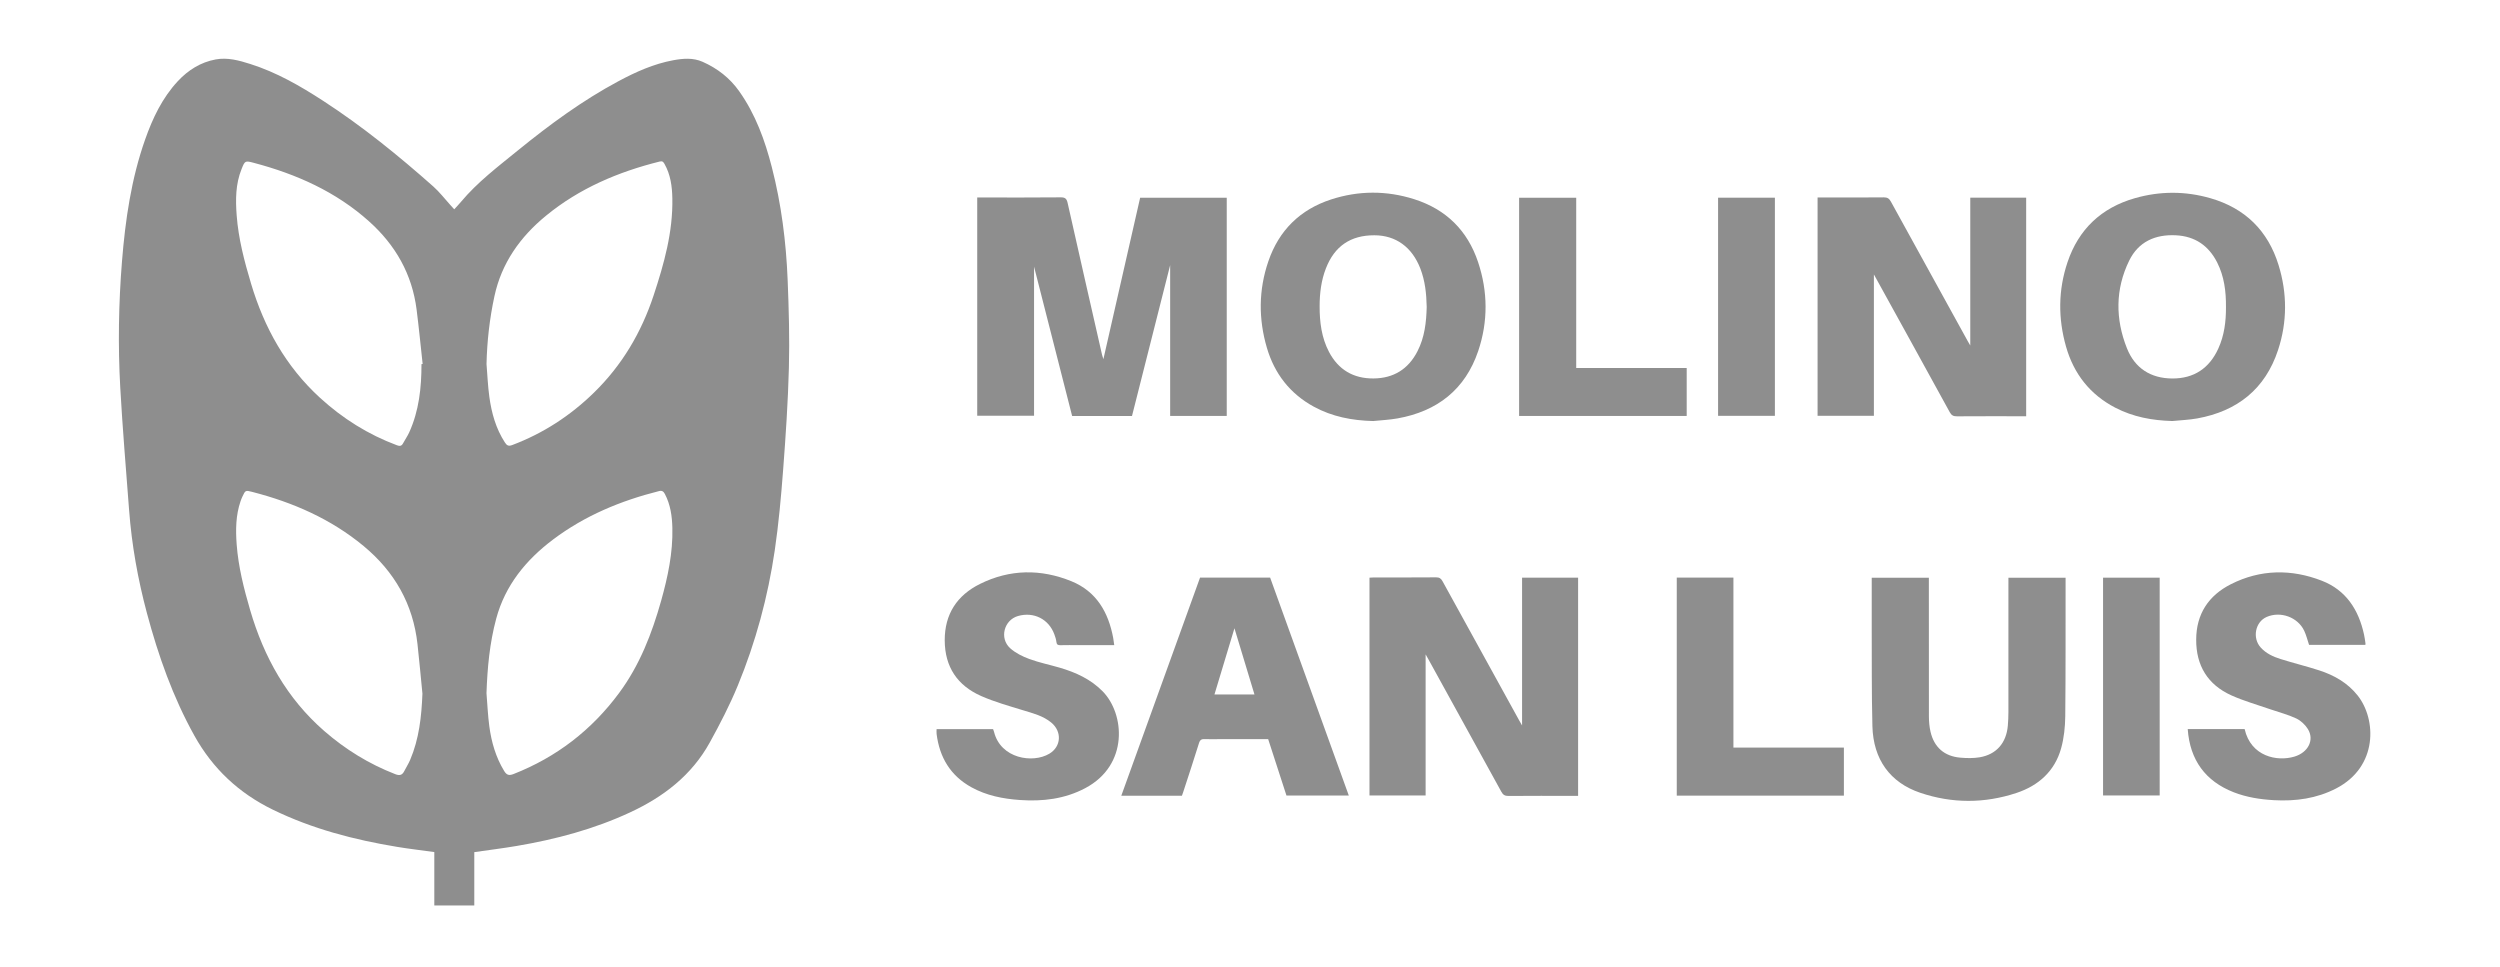 <?xml version="1.0" encoding="utf-8"?>
<!-- Generator: Adobe Illustrator 16.0.0, SVG Export Plug-In . SVG Version: 6.00 Build 0)  -->
<!DOCTYPE svg PUBLIC "-//W3C//DTD SVG 1.1//EN" "http://www.w3.org/Graphics/SVG/1.1/DTD/svg11.dtd">
<svg version="1.1" id="Capa_1" xmlns="http://www.w3.org/2000/svg" xmlns:xlink="http://www.w3.org/1999/xlink" x="0px" y="0px"
	 width="190.688px" height="73.734px" viewBox="0 0 190.688 73.734" enable-background="new 0 0 190.688 73.734"
	 xml:space="preserve">
<g display="none">
	
		<rect x="33.677" y="12.977" transform="matrix(0.707 0.707 -0.707 0.707 28.443 -23.908)" display="inline" fill="#8E8E8E" width="18.809" height="18.809"/>
	
		<rect x="48.402" y="27.701" transform="matrix(0.707 0.707 -0.707 0.707 43.164 -30.006)" display="inline" fill="#8E8E8E" width="18.809" height="18.81"/>
	
		<rect x="18.901" y="27.753" transform="matrix(0.707 0.707 -0.707 0.707 34.567 -9.132)" display="inline" fill="#8E8E8E" width="18.809" height="18.809"/>
	
		<rect x="33.626" y="42.477" transform="matrix(0.707 0.707 -0.707 0.707 49.288 -15.232)" display="inline" fill="#8E8E8E" width="18.809" height="18.809"/>
	<g display="inline">
		<path fill="#8E8E8E" d="M81.897,22.859v6.514h0.456c0.703,0,1.275-0.104,1.719-0.314c0.445-0.209,0.821-0.565,1.129-1.064
			c0.308-0.498,0.509-1.172,0.603-2.022h0.409v7.964h-0.409c-0.148-1.505-0.552-2.496-1.21-2.977
			c-0.659-0.479-1.405-0.719-2.24-0.719h-0.456v4.854c0,0.811,0.045,1.317,0.135,1.52c0.089,0.203,0.265,0.381,0.526,0.533
			c0.261,0.152,0.614,0.227,1.058,0.227h0.526v0.434h-8.292v-0.434h0.526c0.46,0,0.831-0.081,1.112-0.244
			c0.202-0.109,0.358-0.298,0.468-0.563c0.085-0.188,0.128-0.678,0.128-1.473V24.662c0-0.812-0.043-1.318-0.128-1.52
			c-0.086-0.203-0.259-0.381-0.521-0.533c-0.261-0.152-0.613-0.228-1.059-0.228h-0.526v-0.435H89.23v4.551H88.75
			c-0.109-1.068-0.388-1.859-0.835-2.374c-0.449-0.515-1.098-0.878-1.947-1.087c-0.468-0.117-1.333-0.178-2.596-0.178H81.897z"/>
		<path fill="#8E8E8E" d="M96.785,36.192c-1.333,1.178-2.53,1.766-3.591,1.766c-0.624,0-1.142-0.205-1.555-0.614
			s-0.619-0.921-0.619-1.537c0-0.834,0.358-1.585,1.075-2.252c0.718-0.666,2.281-1.553,4.69-2.66v-1.1
			c0-0.825-0.046-1.347-0.136-1.561c-0.088-0.215-0.258-0.401-0.508-0.561c-0.25-0.16-0.53-0.241-0.843-0.241
			c-0.506,0-0.923,0.114-1.25,0.34c-0.203,0.14-0.304,0.304-0.304,0.491c0,0.164,0.109,0.366,0.328,0.608
			c0.296,0.335,0.444,0.658,0.444,0.971c0,0.382-0.143,0.708-0.427,0.976c-0.285,0.27-0.656,0.404-1.117,0.404
			c-0.491,0-0.903-0.148-1.234-0.445c-0.331-0.295-0.496-0.643-0.496-1.04c0-0.562,0.222-1.097,0.666-1.608
			c0.444-0.51,1.064-0.902,1.859-1.176c0.796-0.273,1.623-0.409,2.48-0.409c1.037,0,1.857,0.222,2.462,0.661
			c0.604,0.441,0.995,0.918,1.175,1.433c0.109,0.327,0.164,1.08,0.164,2.257v4.245c0,0.499,0.019,0.813,0.058,0.941
			c0.04,0.13,0.099,0.225,0.177,0.288c0.077,0.062,0.166,0.092,0.268,0.092c0.203,0,0.41-0.144,0.621-0.432l0.35,0.28
			c-0.389,0.576-0.793,0.997-1.209,1.257c-0.418,0.261-0.892,0.392-1.422,0.392c-0.624,0-1.111-0.146-1.461-0.438
			C97.077,37.228,96.863,36.785,96.785,36.192 M96.785,35.339v-3.66c-0.944,0.553-1.646,1.146-2.105,1.776
			c-0.304,0.422-0.456,0.848-0.456,1.275c0,0.359,0.129,0.675,0.386,0.947c0.195,0.211,0.467,0.315,0.819,0.315
			C95.818,35.993,96.271,35.775,96.785,35.339"/>
		<path fill="#8E8E8E" d="M107.263,26.872v2.479c0.726-1.13,1.361-1.88,1.906-2.25c0.546-0.371,1.072-0.557,1.579-0.557
			c0.437,0,0.785,0.136,1.047,0.404s0.391,0.649,0.391,1.141c0,0.522-0.126,0.927-0.38,1.216s-0.559,0.433-0.918,0.433
			c-0.413,0-0.771-0.133-1.075-0.397c-0.305-0.266-0.483-0.414-0.538-0.444c-0.078-0.046-0.167-0.07-0.269-0.07
			c-0.227,0-0.441,0.086-0.644,0.257c-0.32,0.266-0.562,0.644-0.725,1.135c-0.25,0.756-0.375,1.59-0.375,2.502v2.514l0.012,0.656
			c0,0.443,0.027,0.729,0.083,0.854c0.093,0.21,0.23,0.365,0.414,0.463c0.183,0.097,0.493,0.156,0.93,0.181v0.421h-5.905v-0.421
			c0.475-0.04,0.797-0.17,0.965-0.392c0.167-0.223,0.251-0.81,0.251-1.762v-6.045c0-0.624-0.03-1.021-0.094-1.193
			c-0.077-0.218-0.19-0.377-0.34-0.479c-0.147-0.102-0.408-0.172-0.782-0.211v-0.433H107.263z"/>
		<path fill="#8E8E8E" d="M117.893,26.872v1.438c0.602-0.656,1.156-1.113,1.667-1.375c0.511-0.261,1.07-0.392,1.678-0.392
			c0.702,0,1.29,0.165,1.766,0.491c0.476,0.328,0.843,0.826,1.101,1.498c0.623-0.702,1.222-1.209,1.795-1.521
			c0.572-0.311,1.171-0.468,1.795-0.468c0.756,0,1.357,0.175,1.807,0.521c0.448,0.347,0.761,0.787,0.936,1.321
			c0.176,0.534,0.263,1.385,0.263,2.555v4.479c0,0.842,0.076,1.365,0.229,1.568c0.152,0.202,0.469,0.334,0.952,0.397v0.421h-5.647
			v-0.421c0.443-0.04,0.771-0.212,0.981-0.515c0.141-0.211,0.211-0.694,0.211-1.451v-4.701c0-0.974-0.039-1.594-0.117-1.859
			c-0.077-0.264-0.2-0.461-0.368-0.59c-0.167-0.129-0.364-0.193-0.59-0.193c-0.335,0-0.675,0.123-1.018,0.369
			s-0.69,0.613-1.041,1.105v5.869c0,0.787,0.066,1.284,0.198,1.486c0.18,0.287,0.522,0.449,1.028,0.479v0.421h-5.659v-0.421
			c0.304-0.016,0.545-0.092,0.72-0.229c0.175-0.136,0.292-0.3,0.351-0.49c0.059-0.191,0.088-0.605,0.088-1.246v-4.701
			c0-0.989-0.04-1.609-0.117-1.859c-0.077-0.248-0.209-0.443-0.392-0.584s-0.38-0.211-0.59-0.211c-0.313,0-0.597,0.082-0.854,0.246
			c-0.367,0.241-0.757,0.654-1.171,1.24v5.869c0,0.772,0.076,1.281,0.229,1.527c0.151,0.246,0.47,0.391,0.953,0.438v0.421h-5.637
			v-0.421c0.46-0.048,0.787-0.195,0.982-0.444c0.133-0.172,0.199-0.68,0.199-1.521v-6.175c0-0.825-0.076-1.34-0.229-1.542
			c-0.152-0.203-0.47-0.336-0.953-0.398v-0.433H117.893z"/>
		<path fill="#8E8E8E" d="M139.34,36.192c-1.332,1.178-2.53,1.766-3.59,1.766c-0.623,0-1.143-0.205-1.555-0.614
			c-0.413-0.409-0.62-0.921-0.62-1.537c0-0.834,0.358-1.585,1.076-2.252c0.717-0.666,2.28-1.553,4.688-2.66v-1.1
			c0-0.825-0.045-1.347-0.134-1.561c-0.09-0.215-0.259-0.401-0.509-0.561c-0.249-0.16-0.531-0.241-0.842-0.241
			c-0.507,0-0.924,0.114-1.251,0.34c-0.203,0.14-0.304,0.304-0.304,0.491c0,0.164,0.108,0.366,0.326,0.608
			c0.296,0.335,0.445,0.658,0.445,0.971c0,0.382-0.143,0.708-0.428,0.976c-0.284,0.27-0.656,0.404-1.117,0.404
			c-0.491,0-0.901-0.148-1.232-0.445c-0.332-0.295-0.497-0.643-0.497-1.04c0-0.562,0.222-1.097,0.666-1.608
			c0.444-0.51,1.063-0.902,1.86-1.176c0.795-0.273,1.62-0.409,2.479-0.409c1.036,0,1.857,0.222,2.462,0.661
			c0.604,0.441,0.995,0.918,1.175,1.433c0.109,0.327,0.163,1.08,0.163,2.257v4.245c0,0.499,0.02,0.813,0.06,0.941
			c0.038,0.13,0.098,0.225,0.175,0.288c0.078,0.062,0.169,0.092,0.269,0.092c0.203,0,0.41-0.144,0.621-0.432l0.351,0.28
			c-0.39,0.576-0.794,0.997-1.211,1.257c-0.417,0.261-0.891,0.392-1.421,0.392c-0.623,0-1.11-0.146-1.462-0.438
			C139.633,37.228,139.418,36.785,139.34,36.192 M139.34,35.339v-3.66c-0.942,0.553-1.644,1.146-2.104,1.776
			c-0.304,0.422-0.456,0.848-0.456,1.275c0,0.359,0.129,0.675,0.387,0.947c0.195,0.211,0.468,0.315,0.817,0.315
			C138.373,35.993,138.826,35.775,139.34,35.339"/>
		<path fill="#8E8E8E" d="M154.205,34.988l0.361,0.279c-0.514,0.969-1.155,1.688-1.924,2.158c-0.768,0.473-1.584,0.708-2.449,0.708
			c-1.458,0-2.624-0.549-3.497-1.649c-0.873-1.098-1.31-2.42-1.31-3.965c0-1.488,0.397-2.797,1.193-3.929
			c0.959-1.364,2.279-2.047,3.964-2.047c1.13,0,2.029,0.286,2.695,0.854c0.667,0.571,1,1.206,1,1.907
			c0,0.445-0.134,0.799-0.404,1.064c-0.268,0.264-0.62,0.396-1.058,0.396c-0.46,0-0.84-0.152-1.141-0.455
			c-0.299-0.305-0.484-0.847-0.555-1.626c-0.047-0.492-0.16-0.834-0.339-1.03c-0.18-0.193-0.39-0.291-0.633-0.291
			c-0.373,0-0.693,0.199-0.959,0.598c-0.405,0.599-0.607,1.52-0.607,2.758c0,1.03,0.163,2.014,0.492,2.953
			c0.326,0.939,0.775,1.64,1.344,2.1c0.429,0.336,0.936,0.504,1.521,0.504c0.382,0,0.744-0.091,1.088-0.271
			C153.331,35.825,153.737,35.486,154.205,34.988"/>
		<path fill="#8E8E8E" d="M160.18,26.872v8.666c0,0.771,0.09,1.264,0.27,1.479c0.18,0.215,0.529,0.338,1.053,0.368v0.421h-5.906
			v-0.421c0.483-0.016,0.843-0.157,1.076-0.422c0.156-0.179,0.234-0.654,0.234-1.426v-6.387c0-0.771-0.091-1.264-0.269-1.478
			c-0.181-0.215-0.527-0.337-1.042-0.369v-0.433H160.18z M158.543,21.574c0.507,0,0.935,0.178,1.286,0.531
			c0.351,0.355,0.526,0.783,0.526,1.281c0,0.5-0.178,0.924-0.532,1.275c-0.355,0.35-0.782,0.525-1.28,0.525
			c-0.499,0-0.924-0.176-1.275-0.525c-0.351-0.352-0.525-0.775-0.525-1.275c0-0.498,0.175-0.926,0.525-1.281
			C157.619,21.752,158.044,21.574,158.543,21.574"/>
		<path fill="#8E8E8E" d="M168.6,36.192c-1.332,1.178-2.53,1.766-3.59,1.766c-0.623,0-1.143-0.205-1.555-0.614
			c-0.414-0.409-0.62-0.921-0.62-1.537c0-0.834,0.358-1.585,1.076-2.252c0.716-0.666,2.279-1.553,4.688-2.66v-1.1
			c0-0.825-0.044-1.347-0.135-1.561c-0.089-0.215-0.259-0.401-0.509-0.561c-0.249-0.16-0.53-0.241-0.841-0.241
			c-0.508,0-0.925,0.114-1.252,0.34c-0.203,0.14-0.304,0.304-0.304,0.491c0,0.164,0.108,0.366,0.327,0.608
			c0.296,0.335,0.444,0.658,0.444,0.971c0,0.382-0.143,0.708-0.427,0.976c-0.284,0.27-0.657,0.404-1.117,0.404
			c-0.491,0-0.902-0.148-1.233-0.445c-0.331-0.295-0.496-0.643-0.496-1.04c0-0.562,0.222-1.097,0.666-1.608
			c0.444-0.51,1.063-0.902,1.859-1.176c0.795-0.273,1.621-0.409,2.479-0.409c1.036,0,1.856,0.222,2.461,0.661
			c0.604,0.441,0.996,0.918,1.175,1.433c0.11,0.327,0.164,1.08,0.164,2.257v4.245c0,0.499,0.019,0.813,0.06,0.941
			c0.038,0.13,0.097,0.225,0.175,0.288c0.077,0.062,0.168,0.092,0.268,0.092c0.204,0,0.411-0.144,0.621-0.432l0.352,0.28
			c-0.391,0.576-0.794,0.997-1.211,1.257c-0.417,0.261-0.891,0.392-1.421,0.392c-0.625,0-1.111-0.146-1.463-0.438
			C168.892,37.228,168.679,36.785,168.6,36.192 M168.6,35.339v-3.66c-0.943,0.553-1.645,1.146-2.104,1.776
			c-0.305,0.422-0.456,0.848-0.456,1.275c0,0.359,0.129,0.675,0.386,0.947c0.194,0.211,0.468,0.315,0.818,0.315
			C167.633,35.993,168.085,35.775,168.6,35.339"/>
		<path fill="#8E8E8E" d="M84.611,44.066v2.747h-0.229c-0.171-0.716-0.491-1.266-0.959-1.648c-0.467-0.381-0.997-0.572-1.59-0.572
			c-0.495,0-0.949,0.143-1.362,0.427c-0.414,0.284-0.716,0.656-0.906,1.117c-0.246,0.589-0.369,1.243-0.369,1.964
			c0,0.71,0.09,1.356,0.269,1.938c0.179,0.585,0.459,1.024,0.842,1.323c0.382,0.297,0.877,0.446,1.485,0.446
			c0.499,0,0.956-0.109,1.372-0.327c0.415-0.219,0.853-0.594,1.312-1.129v0.685c-0.444,0.464-0.907,0.8-1.389,1.009
			c-0.48,0.208-1.043,0.313-1.686,0.313c-0.847,0-1.598-0.169-2.254-0.509c-0.657-0.34-1.164-0.826-1.521-1.462
			c-0.357-0.635-0.534-1.312-0.534-2.028c0-0.757,0.197-1.474,0.593-2.152c0.396-0.677,0.93-1.205,1.602-1.579
			c0.673-0.373,1.386-0.561,2.144-0.561c0.557,0,1.146,0.12,1.765,0.361c0.359,0.142,0.587,0.212,0.685,0.212
			c0.125,0,0.233-0.046,0.324-0.138c0.092-0.092,0.152-0.237,0.179-0.436H84.611z"/>
		<path fill="#8E8E8E" d="M88.687,51.37c-0.667,0.589-1.265,0.883-1.795,0.883c-0.312,0-0.572-0.103-0.777-0.308
			c-0.207-0.204-0.311-0.461-0.311-0.77c0-0.417,0.179-0.791,0.538-1.124c0.359-0.334,1.141-0.777,2.345-1.331v-0.55
			c0-0.413-0.022-0.674-0.068-0.78c-0.044-0.106-0.129-0.201-0.254-0.281C88.24,47.03,88.1,46.99,87.944,46.99
			c-0.253,0-0.461,0.057-0.625,0.17c-0.101,0.069-0.152,0.152-0.152,0.244c0,0.082,0.054,0.185,0.163,0.306
			c0.149,0.167,0.222,0.328,0.222,0.484c0,0.191-0.071,0.354-0.213,0.488c-0.143,0.135-0.329,0.201-0.559,0.201
			c-0.246,0-0.451-0.073-0.617-0.222c-0.166-0.148-0.248-0.321-0.248-0.521c0-0.28,0.111-0.549,0.333-0.804
			c0.222-0.256,0.532-0.451,0.93-0.589c0.398-0.136,0.811-0.203,1.24-0.203c0.519,0,0.929,0.109,1.231,0.33
			c0.302,0.22,0.498,0.459,0.587,0.716c0.055,0.164,0.083,0.54,0.083,1.129v2.122c0,0.25,0.01,0.406,0.029,0.471
			c0.019,0.063,0.049,0.111,0.087,0.145c0.04,0.03,0.084,0.046,0.135,0.046c0.101,0,0.205-0.072,0.31-0.217l0.175,0.142
			c-0.195,0.287-0.396,0.497-0.604,0.628c-0.21,0.13-0.446,0.196-0.711,0.196c-0.312,0-0.556-0.074-0.731-0.22
			C88.833,51.887,88.726,51.666,88.687,51.37 M88.687,50.943v-1.832c-0.472,0.278-0.822,0.573-1.053,0.89
			c-0.151,0.212-0.227,0.423-0.227,0.637c0,0.18,0.064,0.338,0.192,0.474c0.097,0.106,0.234,0.158,0.41,0.158
			C88.203,51.27,88.429,51.161,88.687,50.943"/>
		<path fill="#8E8E8E" d="M95.113,46.557l0.087,1.866h-0.198c-0.239-0.554-0.486-0.933-0.74-1.135
			c-0.255-0.203-0.51-0.305-0.763-0.305c-0.159,0-0.296,0.055-0.409,0.161c-0.114,0.107-0.171,0.231-0.171,0.371
			c0,0.105,0.04,0.207,0.118,0.305c0.125,0.159,0.474,0.434,1.046,0.821s0.95,0.718,1.131,0.988
			c0.182,0.271,0.272,0.574,0.272,0.909c0,0.304-0.075,0.604-0.228,0.895c-0.152,0.293-0.367,0.518-0.644,0.672
			c-0.276,0.156-0.583,0.234-0.917,0.234c-0.261,0-0.611-0.082-1.046-0.245c-0.118-0.042-0.198-0.064-0.241-0.064
			c-0.128,0-0.235,0.098-0.321,0.292h-0.192l-0.094-1.965h0.199c0.175,0.515,0.416,0.901,0.722,1.158
			c0.306,0.258,0.596,0.387,0.868,0.387c0.188,0,0.341-0.058,0.459-0.174c0.119-0.115,0.178-0.254,0.178-0.419
			c0-0.186-0.058-0.348-0.175-0.483c-0.117-0.137-0.378-0.344-0.783-0.62c-0.597-0.413-0.983-0.729-1.158-0.947
			c-0.257-0.32-0.386-0.673-0.386-1.059c0-0.421,0.146-0.802,0.436-1.143c0.291-0.342,0.709-0.512,1.261-0.512
			c0.295,0,0.583,0.071,0.859,0.216c0.105,0.059,0.19,0.088,0.257,0.088c0.071,0,0.127-0.015,0.17-0.045
			c0.042-0.028,0.111-0.111,0.205-0.248H95.113z"/>
		<path fill="#8E8E8E" d="M99.334,51.37c-0.667,0.589-1.265,0.883-1.794,0.883c-0.313,0-0.572-0.103-0.777-0.308
			c-0.209-0.204-0.311-0.461-0.311-0.77c0-0.417,0.178-0.791,0.537-1.124c0.359-0.334,1.141-0.777,2.345-1.331v-0.55
			c0-0.413-0.022-0.674-0.066-0.78c-0.046-0.106-0.13-0.201-0.255-0.281c-0.125-0.079-0.266-0.119-0.42-0.119
			c-0.256,0-0.463,0.057-0.627,0.17c-0.102,0.069-0.152,0.152-0.152,0.244c0,0.082,0.055,0.185,0.164,0.306
			c0.148,0.167,0.222,0.328,0.222,0.484c0,0.191-0.071,0.354-0.214,0.488c-0.141,0.135-0.327,0.201-0.557,0.201
			c-0.246,0-0.452-0.073-0.617-0.222c-0.166-0.148-0.248-0.321-0.248-0.521c0-0.28,0.11-0.549,0.332-0.804
			c0.223-0.256,0.533-0.451,0.93-0.589c0.396-0.136,0.811-0.203,1.24-0.203c0.518,0,0.928,0.109,1.23,0.33
			c0.302,0.22,0.498,0.459,0.588,0.716c0.055,0.164,0.082,0.54,0.082,1.129v2.122c0,0.25,0.01,0.406,0.029,0.471
			c0.02,0.063,0.048,0.111,0.087,0.145c0.04,0.03,0.084,0.046,0.136,0.046c0.101,0,0.204-0.072,0.31-0.217l0.175,0.142
			c-0.194,0.287-0.396,0.497-0.605,0.628c-0.209,0.13-0.444,0.196-0.71,0.196c-0.312,0-0.556-0.074-0.73-0.22
			C99.48,51.887,99.373,51.666,99.334,51.37 M99.334,50.943v-1.832c-0.472,0.278-0.822,0.573-1.052,0.89
			c-0.152,0.212-0.229,0.423-0.229,0.637c0,0.18,0.064,0.338,0.192,0.474c0.099,0.106,0.235,0.158,0.411,0.158
			C98.851,51.27,99.077,51.161,99.334,50.943"/>
		<path fill="#8E8E8E" d="M104.444,44.247v6.795c0,0.387,0.046,0.633,0.135,0.739c0.091,0.107,0.266,0.17,0.527,0.186v0.21h-2.954
			v-0.21c0.242-0.008,0.421-0.079,0.538-0.212c0.078-0.089,0.117-0.326,0.117-0.713v-5.66c0-0.382-0.045-0.626-0.134-0.734
			c-0.09-0.106-0.264-0.168-0.521-0.185v-0.216H104.444z"/>
		<path fill="#8E8E8E" d="M107.766,46.709v4.333c0,0.387,0.045,0.633,0.134,0.739c0.091,0.107,0.266,0.17,0.527,0.186v0.21h-2.954
			v-0.21c0.243-0.008,0.422-0.079,0.539-0.212c0.078-0.089,0.116-0.326,0.116-0.713V47.85c0-0.386-0.044-0.633-0.134-0.74
			s-0.264-0.168-0.521-0.184v-0.217H107.766z M106.947,44.061c0.253,0,0.468,0.089,0.644,0.267c0.175,0.176,0.262,0.39,0.262,0.639
			s-0.087,0.463-0.266,0.637c-0.177,0.177-0.391,0.265-0.64,0.265c-0.25,0-0.462-0.088-0.637-0.265
			c-0.176-0.174-0.264-0.388-0.264-0.637s0.088-0.463,0.264-0.639C106.485,44.149,106.697,44.061,106.947,44.061"/>
		<path fill="#8E8E8E" d="M112.414,46.557l0.088,1.866h-0.198c-0.237-0.554-0.484-0.933-0.74-1.135
			c-0.255-0.203-0.51-0.305-0.764-0.305c-0.16,0-0.295,0.055-0.408,0.161c-0.113,0.107-0.17,0.231-0.17,0.371
			c0,0.105,0.038,0.207,0.118,0.305c0.124,0.159,0.472,0.434,1.046,0.821c0.572,0.388,0.949,0.718,1.131,0.988
			c0.181,0.271,0.272,0.574,0.272,0.909c0,0.304-0.076,0.604-0.229,0.895c-0.152,0.293-0.366,0.518-0.644,0.672
			c-0.276,0.156-0.583,0.234-0.918,0.234c-0.261,0-0.609-0.082-1.047-0.245c-0.116-0.042-0.196-0.064-0.239-0.064
			c-0.128,0-0.235,0.098-0.322,0.292h-0.192l-0.094-1.965h0.198c0.177,0.515,0.417,0.901,0.723,1.158
			c0.307,0.258,0.596,0.387,0.868,0.387c0.188,0,0.341-0.058,0.459-0.174c0.119-0.115,0.179-0.254,0.179-0.419
			c0-0.186-0.059-0.348-0.175-0.483c-0.117-0.137-0.378-0.344-0.784-0.62c-0.597-0.413-0.981-0.729-1.158-0.947
			c-0.256-0.32-0.386-0.673-0.386-1.059c0-0.421,0.146-0.802,0.436-1.143c0.291-0.342,0.71-0.512,1.261-0.512
			c0.296,0,0.583,0.071,0.859,0.216c0.105,0.059,0.19,0.088,0.258,0.088c0.069,0,0.126-0.015,0.169-0.045
			c0.042-0.028,0.112-0.111,0.205-0.248H112.414z"/>
		<path fill="#8E8E8E" d="M121.928,44.247v6.292c0,0.425,0.012,0.676,0.035,0.755c0.031,0.128,0.091,0.223,0.179,0.286
			c0.088,0.062,0.241,0.101,0.459,0.116v0.192l-2.31,0.451v-0.865c-0.277,0.335-0.524,0.563-0.74,0.685
			c-0.217,0.121-0.462,0.181-0.733,0.181c-0.698,0-1.25-0.312-1.655-0.937c-0.326-0.505-0.491-1.127-0.491-1.863
			c0-0.59,0.102-1.116,0.304-1.582c0.203-0.465,0.48-0.817,0.834-1.057c0.354-0.237,0.732-0.355,1.137-0.355
			c0.262,0,0.493,0.05,0.696,0.151c0.202,0.101,0.42,0.278,0.649,0.532V45.58c0-0.416-0.019-0.667-0.053-0.754
			c-0.047-0.112-0.118-0.196-0.211-0.251c-0.094-0.055-0.269-0.083-0.526-0.083v-0.245H121.928z M120.291,47.955
			c-0.289-0.554-0.643-0.83-1.06-0.83c-0.144,0-0.263,0.038-0.356,0.116c-0.144,0.121-0.262,0.333-0.353,0.637
			c-0.092,0.306-0.139,0.771-0.139,1.398c0,0.69,0.051,1.2,0.152,1.531c0.102,0.332,0.24,0.572,0.416,0.72
			c0.089,0.074,0.212,0.111,0.368,0.111c0.343,0,0.666-0.269,0.971-0.808V47.955z"/>
		<path fill="#8E8E8E" d="M127.903,49.247h-2.999c0.034,0.725,0.229,1.299,0.579,1.719c0.269,0.323,0.592,0.485,0.97,0.485
			c0.234,0,0.447-0.065,0.638-0.195c0.19-0.131,0.396-0.366,0.613-0.706l0.199,0.13c-0.296,0.604-0.624,1.032-0.982,1.283
			c-0.358,0.252-0.773,0.377-1.245,0.377c-0.811,0-1.425-0.312-1.842-0.937c-0.336-0.502-0.503-1.126-0.503-1.87
			c0-0.911,0.247-1.638,0.739-2.178c0.493-0.54,1.072-0.81,1.734-0.81c0.553,0,1.034,0.227,1.442,0.681
			C127.653,47.682,127.872,48.354,127.903,49.247 M126.465,48.854c0-0.628-0.034-1.057-0.102-1.292
			c-0.068-0.234-0.175-0.411-0.319-0.532c-0.082-0.069-0.19-0.104-0.328-0.104c-0.202,0-0.368,0.099-0.496,0.298
			c-0.229,0.347-0.345,0.822-0.345,1.428v0.203H126.465z"/>
		<path fill="#8E8E8E" d="M138.738,49.393l-0.298,2.784h-7.04V51.96h0.264c0.229,0,0.414-0.042,0.555-0.122
			c0.102-0.056,0.179-0.149,0.233-0.282c0.043-0.093,0.063-0.338,0.063-0.735v-5.218c0-0.403-0.021-0.657-0.063-0.76
			c-0.043-0.1-0.13-0.189-0.26-0.265c-0.13-0.076-0.307-0.115-0.528-0.115H131.4v-0.216h4.228v0.216h-0.346
			c-0.229,0-0.414,0.041-0.555,0.124c-0.102,0.055-0.182,0.148-0.24,0.28c-0.043,0.095-0.063,0.34-0.063,0.735v5.054
			c0,0.405,0.022,0.663,0.069,0.774s0.139,0.193,0.274,0.249c0.098,0.034,0.334,0.053,0.709,0.053h0.659
			c0.422,0,0.772-0.074,1.053-0.224c0.281-0.147,0.522-0.382,0.729-0.701c0.205-0.318,0.398-0.791,0.581-1.415H138.738z"/>
		<path fill="#8E8E8E" d="M144.2,49.247h-2.999c0.033,0.725,0.227,1.299,0.577,1.719c0.27,0.323,0.594,0.485,0.972,0.485
			c0.234,0,0.446-0.065,0.637-0.195c0.191-0.131,0.396-0.366,0.614-0.706l0.199,0.13c-0.298,0.604-0.624,1.032-0.983,1.283
			c-0.358,0.252-0.772,0.377-1.245,0.377c-0.811,0-1.424-0.312-1.841-0.937c-0.336-0.502-0.503-1.126-0.503-1.87
			c0-0.911,0.245-1.638,0.739-2.178c0.493-0.54,1.07-0.81,1.733-0.81c0.554,0,1.034,0.227,1.44,0.681
			C143.948,47.682,144.168,48.354,144.2,49.247 M142.761,48.854c0-0.628-0.034-1.057-0.103-1.292
			c-0.067-0.234-0.174-0.411-0.317-0.532c-0.083-0.069-0.192-0.104-0.328-0.104c-0.202,0-0.368,0.099-0.496,0.298
			c-0.229,0.347-0.346,0.822-0.346,1.428v0.203H142.761z"/>
		<path fill="#8E8E8E" d="M147.118,46.709v0.708c0.279-0.304,0.55-0.525,0.807-0.663c0.257-0.14,0.534-0.208,0.829-0.208
			c0.355,0,0.65,0.098,0.884,0.295s0.39,0.442,0.468,0.733c0.063,0.224,0.094,0.649,0.094,1.28v2.129
			c0,0.42,0.037,0.684,0.114,0.787c0.076,0.103,0.233,0.168,0.477,0.196v0.21h-2.767v-0.21c0.207-0.028,0.355-0.113,0.444-0.259
			c0.063-0.098,0.094-0.338,0.094-0.725v-2.433c0-0.448-0.018-0.73-0.053-0.848c-0.034-0.118-0.095-0.208-0.179-0.272
			c-0.083-0.064-0.176-0.096-0.277-0.096c-0.335,0-0.647,0.239-0.935,0.719v2.93c0,0.409,0.036,0.668,0.112,0.777
			s0.218,0.178,0.425,0.206v0.21h-2.765v-0.21c0.229-0.024,0.393-0.099,0.489-0.223c0.067-0.086,0.101-0.341,0.101-0.761v-3.088
			c0-0.412-0.038-0.669-0.114-0.771c-0.075-0.103-0.235-0.168-0.476-0.199v-0.217H147.118z"/>
		<path fill="#8E8E8E" d="M156.005,50.767l0.182,0.141c-0.258,0.483-0.578,0.843-0.962,1.079s-0.792,0.354-1.226,0.354
			c-0.729,0-1.312-0.274-1.748-0.824s-0.654-1.211-0.654-1.982c0-0.745,0.199-1.399,0.597-1.964c0.479-0.683,1.14-1.023,1.981-1.023
			c0.564,0,1.015,0.143,1.349,0.427c0.333,0.284,0.499,0.602,0.499,0.952c0,0.223-0.067,0.399-0.202,0.532
			c-0.135,0.132-0.31,0.198-0.528,0.198c-0.23,0-0.421-0.075-0.569-0.228c-0.15-0.152-0.243-0.422-0.279-0.812
			c-0.022-0.246-0.079-0.418-0.169-0.516c-0.09-0.097-0.195-0.146-0.315-0.146c-0.188,0-0.348,0.099-0.48,0.298
			c-0.202,0.3-0.304,0.761-0.304,1.38c0,0.514,0.082,1.007,0.245,1.477c0.165,0.47,0.389,0.819,0.673,1.049
			c0.215,0.168,0.469,0.252,0.761,0.252c0.191,0,0.372-0.045,0.544-0.134C155.568,51.186,155.771,51.016,156.005,50.767"/>
		<path fill="#8E8E8E" d="M158.993,46.709v4.333c0,0.387,0.045,0.633,0.134,0.739c0.09,0.107,0.266,0.17,0.526,0.186v0.21h-2.952
			v-0.21c0.241-0.008,0.421-0.079,0.538-0.212c0.077-0.089,0.116-0.326,0.116-0.713V47.85c0-0.386-0.044-0.633-0.135-0.74
			c-0.089-0.107-0.264-0.168-0.52-0.184v-0.217H158.993z M158.175,44.061c0.253,0,0.468,0.089,0.644,0.267
			c0.175,0.176,0.262,0.39,0.262,0.639s-0.088,0.463-0.266,0.637c-0.178,0.177-0.391,0.265-0.64,0.265
			c-0.251,0-0.462-0.088-0.639-0.265c-0.175-0.174-0.262-0.388-0.262-0.637s0.087-0.463,0.262-0.639
			C157.713,44.149,157.924,44.061,158.175,44.061"/>
		<path fill="#8E8E8E" d="M162.419,46.709v0.708c0.281-0.304,0.55-0.525,0.808-0.663c0.258-0.14,0.534-0.208,0.83-0.208
			c0.355,0,0.649,0.098,0.883,0.295c0.234,0.197,0.39,0.442,0.467,0.733c0.063,0.224,0.094,0.649,0.094,1.28v2.129
			c0,0.42,0.038,0.684,0.114,0.787c0.077,0.103,0.235,0.168,0.478,0.196v0.21h-2.766v-0.21c0.206-0.028,0.354-0.113,0.444-0.259
			c0.062-0.098,0.094-0.338,0.094-0.725v-2.433c0-0.448-0.019-0.73-0.054-0.848c-0.035-0.118-0.094-0.208-0.178-0.272
			s-0.177-0.096-0.278-0.096c-0.335,0-0.646,0.239-0.936,0.719v2.93c0,0.409,0.038,0.668,0.113,0.777
			c0.077,0.109,0.218,0.178,0.425,0.206v0.21h-2.766v-0.21c0.23-0.024,0.395-0.099,0.491-0.223c0.066-0.086,0.101-0.341,0.101-0.761
			v-3.088c0-0.412-0.039-0.669-0.114-0.771c-0.077-0.103-0.235-0.168-0.478-0.199v-0.217H162.419z"/>
		<path fill="#8E8E8E" d="M169.863,51.37c-0.667,0.589-1.266,0.883-1.796,0.883c-0.312,0-0.57-0.103-0.777-0.308
			c-0.207-0.204-0.311-0.461-0.311-0.77c0-0.417,0.18-0.791,0.539-1.124c0.358-0.334,1.14-0.777,2.345-1.331v-0.55
			c0-0.413-0.023-0.674-0.068-0.78c-0.044-0.106-0.128-0.201-0.253-0.281c-0.126-0.079-0.266-0.119-0.422-0.119
			c-0.254,0-0.462,0.057-0.625,0.17c-0.103,0.069-0.152,0.152-0.152,0.244c0,0.082,0.055,0.185,0.163,0.306
			c0.148,0.167,0.223,0.328,0.223,0.484c0,0.191-0.071,0.354-0.214,0.488s-0.328,0.201-0.559,0.201c-0.244,0-0.45-0.073-0.616-0.222
			c-0.165-0.148-0.248-0.321-0.248-0.521c0-0.28,0.111-0.549,0.333-0.804c0.222-0.256,0.531-0.451,0.929-0.589
			c0.398-0.136,0.812-0.203,1.24-0.203c0.519,0,0.929,0.109,1.231,0.33c0.302,0.22,0.497,0.459,0.588,0.716
			c0.055,0.164,0.081,0.54,0.081,1.129v2.122c0,0.25,0.011,0.406,0.029,0.471c0.021,0.063,0.049,0.111,0.088,0.145
			c0.039,0.03,0.084,0.046,0.134,0.046c0.103,0,0.206-0.072,0.311-0.217l0.175,0.142c-0.193,0.287-0.396,0.497-0.604,0.628
			c-0.21,0.13-0.447,0.196-0.711,0.196c-0.313,0-0.557-0.074-0.73-0.22C170.009,51.887,169.902,51.666,169.863,51.37
			 M169.863,50.943v-1.832c-0.472,0.278-0.822,0.573-1.052,0.89c-0.153,0.212-0.229,0.423-0.229,0.637
			c0,0.18,0.064,0.338,0.193,0.474c0.098,0.106,0.233,0.158,0.409,0.158C169.379,51.27,169.605,51.161,169.863,50.943"/>
	</g>
</g>
<g display="none">
	<path display="inline" fill="#8E8E8E" d="M90.888,35.77l14.258-15.848h-9.898L81.706,34.641V19.922h-8v35.849h3.432h2.377v-7.267
		H77.01l2.505-2.187v-0.11h0.126l6.338-5.531l6.275,5.531h0.099v0.089l2.506,2.208h-2.506v7.267h0.201h3.258h3.717h5.617
		c-1.641-2.29-4.121-5.769-7.438-10.436C94.394,40.667,92.119,37.479,90.888,35.77"/>
	<g display="inline">
		<path fill="#8E8E8E" d="M29.887,19.699c5.627,0,10.305,1.752,14.034,5.256c3.728,3.504,5.592,7.88,5.592,13.127
			c0,5.282-1.873,9.702-5.619,13.258c-3.746,3.555-8.415,5.333-14.007,5.333c-5.592,0-10.253-1.769-13.981-5.309
			c-3.729-3.537-5.593-7.965-5.593-13.282c0-5.281,1.864-9.666,5.593-13.154C19.634,21.442,24.294,19.699,29.887,19.699z
			 M29.991,27.414c-2.832,0-5.248,1.028-7.25,3.081c-2.002,2.056-3.004,4.602-3.004,7.639c0,3.038,1.01,5.602,3.03,7.69
			s4.427,3.133,7.224,3.133c2.796,0,5.169-1.044,7.12-3.133c1.95-2.089,2.926-4.652,2.926-7.69c0-3.037-0.976-5.583-2.926-7.639
			C35.16,28.442,32.787,27.414,29.991,27.414z"/>
		<path fill="#8E8E8E" d="M63.598,56.259H54.38v-36.25h9.217V56.259z"/>
		<path fill="#8E8E8E" d="M124.081,19.699c5.626,0,10.304,1.752,14.034,5.256c3.727,3.504,5.592,7.88,5.592,13.127
			c0,5.282-1.873,9.702-5.619,13.258c-3.746,3.555-8.414,5.333-14.007,5.333c-5.592,0-10.252-1.769-13.982-5.309
			c-3.729-3.537-5.592-7.965-5.592-13.282c0-5.281,1.863-9.666,5.592-13.154C113.829,21.442,118.489,19.699,124.081,19.699z
			 M124.185,27.414c-2.832,0-5.248,1.028-7.25,3.081c-2.002,2.056-3.004,4.602-3.004,7.639c0,3.038,1.01,5.602,3.029,7.69
			s4.428,3.133,7.225,3.133c2.795,0,5.169-1.044,7.12-3.133s2.926-4.652,2.926-7.69c0-3.037-0.975-5.583-2.926-7.639
			C129.354,28.442,126.979,27.414,124.185,27.414z"/>
		<path fill="#8E8E8E" d="M162.504,19.596c5.42,0,10.184,1.346,14.293,4.038l-3.469,7.198c-1.9-1.104-3.936-2.01-6.111-2.719
			c-2.176-0.707-4.006-1.061-5.488-1.061c-2.66,0-3.988,0.88-3.988,2.641c0,1.139,0.656,2.055,1.969,2.744
			c1.311,0.691,2.908,1.286,4.789,1.786c1.881,0.501,3.762,1.105,5.645,1.813c1.881,0.709,3.479,1.856,4.789,3.444
			c1.313,1.588,1.969,3.591,1.969,6.007c0,3.487-1.365,6.206-4.09,8.155c-2.729,1.951-6.197,2.927-10.41,2.927
			c-3.002,0-5.973-0.519-8.906-1.554c-2.936-1.035-5.49-2.451-7.664-4.247l3.572-7.094c1.83,1.589,3.988,2.893,6.473,3.909
			c2.486,1.021,4.695,1.528,6.629,1.528c1.484,0,2.641-0.268,3.471-0.802c0.828-0.536,1.242-1.321,1.242-2.357
			c0-1-0.475-1.839-1.424-2.511c-0.951-0.674-2.133-1.174-3.547-1.502c-1.416-0.327-2.951-0.769-4.609-1.321
			c-1.656-0.552-3.193-1.155-4.609-1.812s-2.598-1.701-3.547-3.134c-0.949-1.432-1.424-3.149-1.424-5.152
			c0-3.313,1.32-5.963,3.961-7.948C154.66,20.588,158.156,19.596,162.504,19.596z"/>
	</g>
</g>
<g display="none">
	<path display="inline" fill="#8E8E8E" d="M22.972,52.329c-0.516-0.439-1.062-0.768-1.636-0.988
		c-0.575-0.219-1.179-0.329-1.812-0.329c-1.226,0-2.223,0.394-2.991,1.18c-0.769,0.787-1.153,1.806-1.153,3.057
		c0,1.211,0.375,2.209,1.123,2.995c0.748,0.787,1.691,1.181,2.831,1.181c0.663,0,1.296-0.117,1.896-0.353s1.175-0.59,1.728-1.065
		v2.062c-0.491,0.353-1.024,0.615-1.601,0.789c-0.577,0.173-1.203,0.26-1.877,0.26c-0.858,0-1.65-0.14-2.378-0.421
		s-1.368-0.694-1.919-1.241c-0.546-0.536-0.966-1.168-1.26-1.896c-0.293-0.729-0.44-1.503-0.44-2.325
		c0-0.823,0.146-1.595,0.44-2.317c0.294-0.723,0.719-1.357,1.276-1.904c0.557-0.551,1.195-0.969,1.916-1.252
		s1.499-0.426,2.336-0.426c0.66,0,1.288,0.097,1.885,0.288c0.598,0.191,1.177,0.48,1.739,0.868L22.972,52.329z"/>
	<path display="inline" fill="#8E8E8E" d="M37.107,55.233c0,0.797-0.149,1.55-0.448,2.26s-0.734,1.343-1.307,1.899
		c-0.577,0.558-1.228,0.983-1.953,1.28c-0.726,0.296-1.486,0.443-2.283,0.443c-0.807,0-1.577-0.148-2.31-0.447
		c-0.732-0.299-1.38-0.725-1.942-1.276c-0.572-0.557-1.006-1.188-1.302-1.892c-0.296-0.705-0.445-1.461-0.445-2.268
		c0-0.802,0.148-1.558,0.445-2.269c0.296-0.709,0.73-1.345,1.302-1.907c0.572-0.557,1.22-0.98,1.946-1.271
		c0.725-0.291,1.494-0.437,2.306-0.437c0.807,0,1.572,0.146,2.295,0.437s1.37,0.715,1.941,1.271c0.572,0.567,1.008,1.207,1.307,1.92
		C36.958,53.689,37.107,54.441,37.107,55.233 M35.208,55.233c0-0.567-0.103-1.106-0.31-1.617s-0.505-0.965-0.893-1.363
		c-0.378-0.394-0.816-0.695-1.314-0.907c-0.499-0.212-1.022-0.318-1.575-0.318c-0.551,0-1.076,0.104-1.574,0.313
		c-0.499,0.21-0.941,0.514-1.33,0.912c-0.388,0.393-0.685,0.845-0.889,1.355c-0.204,0.512-0.306,1.053-0.306,1.625
		c0,0.566,0.103,1.103,0.306,1.608c0.204,0.506,0.501,0.957,0.889,1.355c0.388,0.399,0.83,0.703,1.326,0.912
		s1.021,0.314,1.578,0.314c0.547,0,1.066-0.105,1.559-0.314c0.494-0.209,0.937-0.513,1.33-0.912
		c0.388-0.398,0.686-0.851,0.893-1.359C35.104,56.33,35.208,55.795,35.208,55.233"/>
	<path display="inline" fill="#8E8E8E" d="M39.576,60.818v-11.66l7.125,6.856c0.194,0.193,0.39,0.4,0.589,0.621
		c0.199,0.219,0.409,0.467,0.629,0.742v-7.775h1.685v11.652l-7.27-6.979c-0.194-0.189-0.381-0.389-0.563-0.598
		c-0.182-0.21-0.354-0.429-0.517-0.659v7.8H39.576z"/>
	<path display="inline" fill="#8E8E8E" d="M51.91,58.573l1.456-0.674c0.138,0.5,0.391,0.882,0.758,1.146
		c0.368,0.263,0.838,0.394,1.409,0.394c0.542,0,0.972-0.15,1.291-0.451c0.319-0.302,0.479-0.705,0.479-1.211
		c0-0.659-0.546-1.246-1.64-1.762c-0.153-0.077-0.271-0.133-0.352-0.169c-1.236-0.603-2.06-1.147-2.471-1.635
		c-0.411-0.488-0.617-1.085-0.617-1.789c0-0.914,0.311-1.655,0.931-2.223c0.621-0.566,1.434-0.85,2.44-0.85
		c0.827,0,1.52,0.16,2.076,0.479s0.942,0.777,1.157,1.375l-1.425,0.734c-0.225-0.352-0.472-0.61-0.739-0.773
		c-0.268-0.163-0.576-0.245-0.923-0.245c-0.49,0-0.88,0.127-1.168,0.383c-0.289,0.256-0.434,0.598-0.434,1.026
		c0,0.675,0.635,1.304,1.901,1.885c0.097,0.046,0.173,0.082,0.229,0.107c1.107,0.511,1.869,1.011,2.283,1.498
		c0.414,0.487,0.62,1.097,0.62,1.826c0,1.063-0.334,1.907-1.004,2.533c-0.669,0.626-1.572,0.938-2.712,0.938
		c-0.955,0-1.737-0.219-2.348-0.658C52.5,60.019,52.1,59.391,51.91,58.573"/>
	<polygon display="inline" fill="#8E8E8E" points="65.165,51.149 65.165,60.818 63.342,60.818 63.342,51.149 60.363,51.149 
		60.363,49.603 68.13,49.603 68.13,51.149 	"/>
	<path display="inline" fill="#8E8E8E" d="M71.609,55.8v5.019H69.9V49.603h2.544c0.745,0,1.323,0.048,1.735,0.146
		c0.411,0.097,0.762,0.258,1.053,0.482c0.347,0.271,0.615,0.62,0.805,1.05c0.189,0.429,0.284,0.898,0.284,1.409
		c0,0.899-0.217,1.604-0.652,2.111c-0.433,0.508-1.074,0.813-1.922,0.915l3.86,5.103h-2.06L71.815,55.8H71.609z M71.724,54.383
		h0.329c0.966,0,1.606-0.112,1.923-0.338c0.316-0.224,0.474-0.622,0.474-1.194c0-0.618-0.168-1.054-0.509-1.306
		c-0.339-0.253-0.969-0.38-1.889-0.38h-0.329V54.383z"/>
	<path display="inline" fill="#8E8E8E" d="M79.019,49.603h1.8v6.811c0,1.011,0.233,1.771,0.701,2.279
		c0.468,0.508,1.166,0.762,2.095,0.762c0.925,0,1.62-0.254,2.088-0.762c0.467-0.509,0.701-1.269,0.701-2.279v-6.811h1.823v6.979
		c0,1.518-0.383,2.652-1.149,3.406c-0.767,0.753-1.92,1.129-3.463,1.129s-2.694-0.375-3.455-1.126
		c-0.761-0.751-1.141-1.887-1.141-3.409V49.603z"/>
	<path display="inline" fill="#8E8E8E" d="M100.117,52.329c-0.516-0.439-1.061-0.768-1.636-0.988
		c-0.574-0.219-1.178-0.329-1.813-0.329c-1.225,0-2.222,0.394-2.991,1.18c-0.768,0.787-1.153,1.806-1.153,3.057
		c0,1.211,0.374,2.209,1.122,2.995c0.748,0.787,1.692,1.181,2.831,1.181c0.664,0,1.296-0.117,1.896-0.353
		c0.601-0.235,1.176-0.59,1.729-1.065v2.062c-0.49,0.353-1.024,0.615-1.602,0.789c-0.577,0.173-1.203,0.26-1.877,0.26
		c-0.857,0-1.651-0.14-2.379-0.421s-1.368-0.694-1.919-1.241c-0.546-0.536-0.967-1.168-1.26-1.896
		c-0.293-0.729-0.44-1.503-0.44-2.325c0-0.823,0.147-1.595,0.44-2.317s0.719-1.357,1.276-1.904c0.557-0.551,1.195-0.969,1.915-1.252
		s1.498-0.426,2.336-0.426c0.66,0,1.287,0.097,1.885,0.288s1.178,0.48,1.739,0.868L100.117,52.329z"/>
	<path display="inline" fill="#8E8E8E" d="M102.754,60.818v-11.66l7.125,6.856c0.193,0.193,0.392,0.4,0.59,0.621
		c0.199,0.219,0.408,0.467,0.628,0.742v-7.775h1.686v11.652l-7.271-6.979c-0.193-0.189-0.381-0.389-0.563-0.598
		c-0.181-0.21-0.354-0.429-0.517-0.659v7.8H102.754z"/>
	<path display="inline" fill="#8E8E8E" d="M127.231,55.233c0,0.797-0.149,1.55-0.448,2.26s-0.734,1.343-1.306,1.899
		c-0.577,0.558-1.229,0.983-1.953,1.28c-0.727,0.296-1.486,0.443-2.283,0.443c-0.808,0-1.577-0.148-2.31-0.447
		c-0.733-0.299-1.381-0.725-1.942-1.276c-0.572-0.557-1.007-1.188-1.303-1.892c-0.296-0.705-0.445-1.461-0.445-2.268
		c0-0.802,0.149-1.558,0.445-2.269c0.296-0.709,0.73-1.345,1.303-1.907c0.572-0.557,1.221-0.98,1.945-1.271
		c0.726-0.291,1.494-0.437,2.307-0.437c0.807,0,1.571,0.146,2.294,0.437s1.37,0.715,1.942,1.271c0.571,0.567,1.007,1.207,1.306,1.92
		C127.082,53.689,127.231,54.441,127.231,55.233 M125.331,55.233c0-0.567-0.103-1.106-0.31-1.617s-0.504-0.965-0.894-1.363
		c-0.377-0.394-0.814-0.695-1.313-0.907c-0.497-0.212-1.022-0.318-1.573-0.318c-0.552,0-1.076,0.104-1.575,0.313
		c-0.497,0.21-0.94,0.514-1.329,0.912c-0.388,0.393-0.684,0.845-0.888,1.355c-0.205,0.512-0.308,1.053-0.308,1.625
		c0,0.566,0.103,1.103,0.308,1.608c0.204,0.506,0.5,0.957,0.888,1.355c0.389,0.399,0.83,0.703,1.325,0.912
		c0.496,0.209,1.022,0.314,1.579,0.314c0.546,0,1.065-0.105,1.558-0.314c0.493-0.209,0.937-0.513,1.329-0.912
		c0.39-0.398,0.687-0.851,0.894-1.359C125.229,56.33,125.331,55.795,125.331,55.233"/>
	<path display="inline" fill="#8E8E8E" d="M132.985,61.255l-5.002-11.652h1.893l2.513,5.976c0.147,0.347,0.271,0.668,0.367,0.962
		c0.097,0.293,0.174,0.573,0.229,0.838c0.066-0.28,0.151-0.572,0.254-0.873c0.102-0.303,0.222-0.61,0.359-0.927l2.505-5.976h1.885
		L132.985,61.255z"/>
	<path display="inline" fill="#8E8E8E" d="M146.631,60.818l-1.271-2.889h-4.443l-1.303,2.889h-1.915l5.432-11.66l5.424,11.66
		H146.631z M141.59,56.413h3.126l-1.149-2.56c-0.065-0.163-0.136-0.35-0.207-0.563c-0.071-0.212-0.143-0.448-0.214-0.709
		c-0.062,0.246-0.126,0.475-0.195,0.687s-0.14,0.407-0.211,0.585L141.59,56.413z"/>
	<path display="inline" fill="#8E8E8E" d="M152.752,58.573l1.455-0.674c0.138,0.5,0.391,0.882,0.759,1.146
		c0.367,0.263,0.838,0.394,1.409,0.394c0.542,0,0.972-0.15,1.291-0.451c0.319-0.302,0.479-0.705,0.479-1.211
		c0-0.659-0.546-1.246-1.64-1.762c-0.152-0.077-0.271-0.133-0.352-0.169c-1.236-0.603-2.059-1.147-2.471-1.635
		c-0.411-0.488-0.617-1.085-0.617-1.789c0-0.914,0.311-1.655,0.931-2.223c0.621-0.566,1.435-0.85,2.44-0.85
		c0.827,0,1.52,0.16,2.076,0.479s0.942,0.777,1.156,1.375l-1.424,0.734c-0.226-0.352-0.472-0.61-0.74-0.773
		c-0.268-0.163-0.576-0.245-0.923-0.245c-0.49,0-0.88,0.127-1.169,0.383c-0.288,0.256-0.433,0.598-0.433,1.026
		c0,0.675,0.634,1.304,1.9,1.885c0.097,0.046,0.173,0.082,0.229,0.107c1.108,0.511,1.869,1.011,2.283,1.498
		c0.413,0.487,0.62,1.097,0.62,1.826c0,1.063-0.334,1.907-1.003,2.533s-1.573,0.938-2.712,0.938c-0.955,0-1.738-0.219-2.349-0.658
		S152.94,59.391,152.752,58.573"/>
	<path display="inline" fill="#8E8E8E" d="M162.795,59.968c0-0.281,0.097-0.521,0.29-0.721c0.194-0.199,0.433-0.298,0.713-0.298
		c0.281,0,0.519,0.099,0.714,0.298c0.193,0.199,0.29,0.439,0.29,0.721c0,0.275-0.097,0.51-0.29,0.701
		c-0.195,0.191-0.433,0.286-0.714,0.286c-0.28,0-0.519-0.095-0.713-0.286C162.892,60.478,162.795,60.243,162.795,59.968"/>
	<path display="inline" fill="#8E8E8E" d="M175.85,60.818l-1.271-2.889h-4.444l-1.302,2.889h-1.915l5.432-11.66l5.423,11.66H175.85z
		 M170.809,56.413h3.126l-1.149-2.56c-0.066-0.163-0.136-0.35-0.207-0.563c-0.071-0.212-0.143-0.448-0.214-0.709
		c-0.062,0.246-0.127,0.475-0.196,0.687c-0.068,0.212-0.139,0.407-0.211,0.585L170.809,56.413z"/>
	<path display="inline" fill="#8E8E8E" d="M179.895,59.968c0-0.281,0.098-0.521,0.291-0.721c0.194-0.199,0.432-0.298,0.713-0.298
		c0.28,0,0.519,0.099,0.712,0.298c0.194,0.199,0.291,0.439,0.291,0.721c0,0.275-0.097,0.51-0.291,0.701
		c-0.193,0.191-0.432,0.286-0.712,0.286c-0.281,0-0.519-0.095-0.713-0.286C179.992,60.478,179.895,60.243,179.895,59.968"/>
	<polygon display="inline" fill="#8E8E8E" points="114.325,15.906 114.325,28.981 101.251,41.62 101.251,15.906 	"/>
	<polygon display="inline" fill="#8E8E8E" points="84.253,28.981 84.253,15.906 97.328,3.268 97.328,28.981 	"/>
	<path display="inline" fill="#8E8E8E" d="M44.27,69.061v-3.738h0.819c0.534,0,0.909,0.026,1.125,0.08
		c0.217,0.054,0.408,0.144,0.571,0.27c0.216,0.165,0.38,0.377,0.492,0.636c0.111,0.259,0.167,0.555,0.167,0.886
		c0,0.332-0.055,0.626-0.167,0.883c-0.112,0.256-0.276,0.468-0.492,0.634c-0.164,0.127-0.35,0.217-0.558,0.271
		c-0.208,0.053-0.533,0.08-0.975,0.08h-0.164H44.27z M44.877,68.511h0.511c0.281,0,0.492-0.018,0.632-0.056
		c0.141-0.037,0.263-0.101,0.367-0.188c0.141-0.121,0.247-0.271,0.318-0.451s0.105-0.389,0.105-0.626
		c0-0.239-0.035-0.448-0.105-0.628s-0.177-0.329-0.318-0.45c-0.106-0.089-0.232-0.151-0.38-0.189
		c-0.146-0.037-0.377-0.056-0.69-0.056h-0.22h-0.219V68.511z"/>
	<rect x="48.481" y="65.322" display="inline" fill="#8E8E8E" width="0.607" height="3.738"/>
	<path display="inline" fill="#8E8E8E" d="M51.479,69.206l-1.667-3.884h0.631l0.837,1.991c0.049,0.116,0.09,0.223,0.123,0.32
		c0.032,0.099,0.058,0.191,0.077,0.28c0.022-0.094,0.05-0.191,0.084-0.291c0.034-0.101,0.074-0.204,0.12-0.31l0.835-1.991h0.628
		L51.479,69.206z"/>
	<rect x="53.864" y="65.322" display="inline" fill="#8E8E8E" width="0.608" height="3.738"/>
	<path display="inline" fill="#8E8E8E" d="M55.46,68.313l0.485-0.225c0.046,0.166,0.13,0.293,0.253,0.381
		c0.122,0.089,0.279,0.132,0.47,0.132c0.18,0,0.324-0.05,0.43-0.15c0.106-0.101,0.16-0.235,0.16-0.403
		c0-0.219-0.183-0.415-0.546-0.587c-0.051-0.026-0.09-0.045-0.118-0.057c-0.412-0.201-0.687-0.383-0.824-0.545
		c-0.137-0.163-0.206-0.361-0.206-0.597c0-0.305,0.104-0.552,0.311-0.741c0.207-0.188,0.478-0.283,0.813-0.283
		c0.276,0,0.507,0.054,0.692,0.16s0.314,0.259,0.385,0.458l-0.475,0.245c-0.075-0.117-0.157-0.203-0.247-0.258
		c-0.089-0.055-0.192-0.082-0.307-0.082c-0.164,0-0.293,0.043-0.39,0.128c-0.096,0.085-0.145,0.199-0.145,0.343
		c0,0.225,0.212,0.434,0.634,0.628c0.032,0.015,0.058,0.026,0.077,0.036c0.369,0.17,0.623,0.336,0.76,0.498
		c0.138,0.163,0.207,0.366,0.207,0.609c0,0.354-0.111,0.636-0.334,0.845c-0.223,0.208-0.524,0.313-0.904,0.313
		c-0.318,0-0.579-0.073-0.783-0.22S55.523,68.585,55.46,68.313"/>
	<rect x="58.884" y="65.322" display="inline" fill="#8E8E8E" width="0.608" height="3.738"/>
	<path display="inline" fill="#8E8E8E" d="M64.528,67.199c0,0.266-0.05,0.517-0.149,0.753s-0.245,0.447-0.435,0.634
		c-0.193,0.186-0.41,0.327-0.652,0.426c-0.241,0.099-0.494,0.148-0.76,0.148c-0.269,0-0.525-0.05-0.77-0.149
		c-0.245-0.1-0.461-0.241-0.647-0.425c-0.19-0.187-0.335-0.396-0.434-0.632c-0.1-0.234-0.148-0.486-0.148-0.755
		c0-0.268,0.049-0.52,0.148-0.756c0.099-0.237,0.244-0.449,0.434-0.637c0.191-0.186,0.406-0.326,0.648-0.423
		c0.242-0.098,0.498-0.146,0.769-0.146c0.27,0,0.524,0.049,0.765,0.146c0.241,0.097,0.457,0.237,0.647,0.423
		c0.19,0.189,0.335,0.402,0.435,0.641C64.478,66.684,64.528,66.936,64.528,67.199 M63.895,67.199c0-0.189-0.034-0.369-0.103-0.539
		c-0.069-0.171-0.168-0.321-0.298-0.455c-0.126-0.131-0.272-0.231-0.438-0.302c-0.166-0.071-0.341-0.106-0.525-0.106
		c-0.184,0-0.359,0.035-0.525,0.104c-0.166,0.07-0.313,0.171-0.443,0.304c-0.129,0.132-0.228,0.282-0.296,0.452
		c-0.068,0.17-0.103,0.351-0.103,0.542c0,0.188,0.034,0.367,0.103,0.536c0.068,0.169,0.167,0.319,0.296,0.452
		s0.277,0.233,0.442,0.304c0.165,0.069,0.34,0.104,0.526,0.104c0.183,0,0.355-0.035,0.52-0.104c0.165-0.07,0.313-0.171,0.443-0.304
		c0.13-0.133,0.229-0.284,0.298-0.453C63.86,67.564,63.895,67.387,63.895,67.199 M62.171,64.954l0.484-0.694h0.576l-0.746,0.694
		H62.171z"/>
	<path display="inline" fill="#8E8E8E" d="M65.555,69.061v-3.887l2.375,2.286c0.065,0.063,0.131,0.133,0.197,0.206
		c0.066,0.073,0.136,0.156,0.209,0.248v-2.592h0.562v3.884l-2.424-2.326c-0.064-0.063-0.127-0.13-0.188-0.199
		c-0.061-0.07-0.118-0.143-0.172-0.22v2.6H65.555z"/>
	<path display="inline" fill="#8E8E8E" d="M74.993,66.231c-0.172-0.146-0.354-0.256-0.545-0.33
		c-0.191-0.073-0.393-0.109-0.604-0.109c-0.409,0-0.741,0.131-0.997,0.394c-0.256,0.262-0.384,0.602-0.384,1.019
		c0,0.403,0.125,0.736,0.374,0.998c0.25,0.263,0.564,0.394,0.944,0.394c0.221,0,0.432-0.039,0.632-0.117
		c0.2-0.078,0.392-0.197,0.576-0.355v0.688c-0.164,0.117-0.342,0.205-0.535,0.263c-0.192,0.059-0.4,0.087-0.625,0.087
		c-0.286,0-0.551-0.047-0.793-0.141s-0.456-0.231-0.64-0.414c-0.182-0.178-0.322-0.389-0.42-0.632
		c-0.098-0.242-0.146-0.501-0.146-0.774c0-0.274,0.049-0.532,0.146-0.772c0.098-0.241,0.24-0.453,0.425-0.635
		c0.186-0.184,0.398-0.322,0.638-0.418c0.24-0.095,0.5-0.142,0.779-0.142c0.219,0,0.429,0.032,0.628,0.096
		c0.199,0.064,0.393,0.16,0.58,0.29L74.993,66.231z"/>
	<path display="inline" fill="#8E8E8E" d="M79.908,67.199c0,0.266-0.049,0.517-0.149,0.753c-0.099,0.236-0.245,0.448-0.436,0.634
		c-0.192,0.186-0.409,0.327-0.651,0.426c-0.242,0.099-0.495,0.148-0.761,0.148c-0.269,0-0.526-0.05-0.77-0.149
		c-0.245-0.1-0.46-0.241-0.647-0.425c-0.191-0.186-0.335-0.396-0.434-0.632c-0.099-0.234-0.148-0.486-0.148-0.755
		c0-0.268,0.05-0.52,0.148-0.756c0.099-0.237,0.243-0.449,0.434-0.637c0.19-0.186,0.407-0.326,0.649-0.423
		c0.241-0.098,0.498-0.146,0.768-0.146c0.269,0,0.524,0.049,0.765,0.146c0.241,0.097,0.457,0.237,0.647,0.423
		c0.191,0.189,0.336,0.402,0.436,0.641C79.859,66.685,79.908,66.936,79.908,67.199 M79.275,67.199c0-0.189-0.035-0.369-0.104-0.539
		c-0.069-0.171-0.168-0.321-0.298-0.455c-0.125-0.131-0.271-0.231-0.437-0.302c-0.166-0.071-0.341-0.106-0.525-0.106
		c-0.184,0-0.359,0.035-0.525,0.104c-0.166,0.07-0.313,0.171-0.442,0.304c-0.13,0.132-0.229,0.282-0.297,0.452
		s-0.102,0.351-0.102,0.542c0,0.188,0.034,0.367,0.102,0.536s0.167,0.319,0.297,0.452c0.129,0.132,0.276,0.233,0.441,0.304
		c0.165,0.069,0.34,0.104,0.526,0.104c0.182,0,0.355-0.035,0.519-0.104c0.165-0.07,0.313-0.172,0.443-0.304
		c0.13-0.133,0.229-0.284,0.298-0.453C79.241,67.564,79.275,67.387,79.275,67.199"/>
	<path display="inline" fill="#8E8E8E" d="M80.936,69.061v-3.887l2.375,2.286c0.065,0.063,0.131,0.133,0.196,0.206
		c0.067,0.073,0.136,0.156,0.21,0.248v-2.592h0.562v3.884l-2.423-2.326c-0.065-0.063-0.128-0.13-0.188-0.199
		c-0.06-0.07-0.117-0.143-0.172-0.22v2.6H80.936z"/>
	<path display="inline" fill="#8E8E8E" d="M85.251,68.313l0.484-0.225c0.046,0.166,0.131,0.293,0.253,0.381
		c0.123,0.089,0.279,0.132,0.47,0.132c0.18,0,0.324-0.05,0.43-0.15s0.16-0.235,0.16-0.403c0-0.219-0.182-0.415-0.546-0.587
		c-0.051-0.026-0.09-0.045-0.117-0.057c-0.412-0.201-0.687-0.383-0.824-0.545c-0.137-0.163-0.206-0.361-0.206-0.597
		c0-0.305,0.103-0.552,0.31-0.741c0.207-0.188,0.479-0.283,0.814-0.283c0.275,0,0.506,0.054,0.691,0.16s0.314,0.259,0.386,0.458
		l-0.475,0.245c-0.075-0.117-0.157-0.203-0.247-0.258s-0.192-0.082-0.308-0.082c-0.164,0-0.294,0.043-0.39,0.128
		c-0.097,0.085-0.144,0.199-0.144,0.343c0,0.225,0.211,0.434,0.633,0.628c0.033,0.015,0.058,0.026,0.077,0.036
		c0.37,0.17,0.624,0.336,0.761,0.498c0.138,0.163,0.207,0.366,0.207,0.609c0,0.354-0.112,0.636-0.335,0.845
		c-0.223,0.208-0.524,0.313-0.904,0.313c-0.318,0-0.579-0.073-0.783-0.22C85.447,68.794,85.314,68.585,85.251,68.313"/>
	<polygon display="inline" fill="#8E8E8E" points="89.873,65.838 89.873,69.061 89.265,69.061 89.265,65.838 88.272,65.838 
		88.272,65.322 90.861,65.322 90.861,65.838 	"/>
	<path display="inline" fill="#8E8E8E" d="M92.225,67.388v1.673h-0.569v-3.738h0.848c0.248,0,0.441,0.016,0.579,0.048
		c0.136,0.033,0.253,0.087,0.351,0.161c0.115,0.09,0.205,0.208,0.268,0.35c0.063,0.144,0.095,0.301,0.095,0.471
		c0,0.3-0.073,0.534-0.218,0.703c-0.144,0.169-0.357,0.271-0.641,0.305l1.288,1.701h-0.688l-1.244-1.673H92.225z M92.263,66.915
		h0.11c0.321,0,0.536-0.037,0.641-0.112c0.106-0.074,0.158-0.207,0.158-0.398c0-0.205-0.056-0.351-0.169-0.435
		c-0.114-0.085-0.323-0.127-0.63-0.127h-0.11V66.915z"/>
	<path display="inline" fill="#8E8E8E" d="M94.898,65.322h0.601v2.27c0,0.338,0.078,0.591,0.233,0.76s0.388,0.254,0.698,0.254
		c0.309,0,0.54-0.085,0.695-0.254c0.156-0.169,0.234-0.422,0.234-0.76v-2.27h0.607v2.326c0,0.505-0.127,0.884-0.383,1.135
		c-0.256,0.252-0.641,0.377-1.154,0.377s-0.897-0.125-1.151-0.375c-0.253-0.251-0.381-0.63-0.381-1.137V65.322z"/>
	<path display="inline" fill="#8E8E8E" d="M102.136,66.231c-0.172-0.146-0.354-0.256-0.545-0.33
		c-0.191-0.073-0.394-0.109-0.604-0.109c-0.409,0-0.741,0.131-0.998,0.394c-0.256,0.262-0.384,0.602-0.384,1.019
		c0,0.403,0.124,0.736,0.374,0.998c0.249,0.263,0.563,0.394,0.943,0.394c0.222,0,0.432-0.039,0.632-0.117s0.393-0.197,0.576-0.355
		v0.688c-0.164,0.117-0.342,0.205-0.534,0.263c-0.192,0.059-0.4,0.087-0.626,0.087c-0.285,0-0.55-0.047-0.792-0.141
		c-0.244-0.094-0.456-0.231-0.641-0.414c-0.182-0.178-0.321-0.389-0.42-0.632c-0.098-0.242-0.146-0.501-0.146-0.774
		c0-0.274,0.049-0.532,0.146-0.772c0.099-0.241,0.24-0.453,0.426-0.635c0.186-0.184,0.398-0.322,0.639-0.418
		c0.239-0.095,0.499-0.142,0.778-0.142c0.22,0,0.43,0.032,0.628,0.096c0.199,0.064,0.393,0.16,0.58,0.29L102.136,66.231z"/>
	<path display="inline" fill="#8E8E8E" d="M106.219,66.231c-0.172-0.146-0.354-0.256-0.545-0.33
		c-0.191-0.073-0.393-0.109-0.604-0.109c-0.409,0-0.741,0.131-0.997,0.394c-0.257,0.262-0.385,0.602-0.385,1.019
		c0,0.403,0.125,0.736,0.374,0.998c0.249,0.263,0.564,0.394,0.943,0.394c0.222,0,0.432-0.039,0.633-0.117
		c0.199-0.078,0.392-0.197,0.575-0.355v0.688c-0.163,0.117-0.341,0.205-0.534,0.263c-0.191,0.059-0.4,0.087-0.625,0.087
		c-0.286,0-0.551-0.047-0.793-0.141c-0.243-0.094-0.456-0.231-0.64-0.414c-0.183-0.178-0.322-0.389-0.42-0.632
		c-0.098-0.242-0.147-0.501-0.147-0.774c0-0.274,0.05-0.532,0.147-0.772c0.098-0.241,0.239-0.453,0.425-0.635
		c0.186-0.184,0.398-0.322,0.639-0.418c0.24-0.095,0.5-0.142,0.778-0.142c0.221,0,0.43,0.032,0.629,0.096
		c0.2,0.064,0.393,0.16,0.579,0.29L106.219,66.231z"/>
	<rect x="107.313" y="65.322" display="inline" fill="#8E8E8E" width="0.607" height="3.738"/>
	<path display="inline" fill="#8E8E8E" d="M112.955,67.199c0,0.266-0.05,0.517-0.149,0.753s-0.244,0.448-0.435,0.634
		c-0.193,0.186-0.41,0.327-0.651,0.426c-0.242,0.099-0.495,0.148-0.762,0.148c-0.269,0-0.525-0.05-0.77-0.149
		s-0.46-0.241-0.647-0.425c-0.19-0.186-0.335-0.396-0.434-0.632c-0.1-0.234-0.147-0.486-0.147-0.755c0-0.268,0.048-0.52,0.147-0.756
		c0.099-0.237,0.243-0.449,0.434-0.637c0.191-0.186,0.407-0.326,0.649-0.423c0.241-0.098,0.497-0.146,0.768-0.146
		c0.27,0,0.524,0.049,0.766,0.146c0.24,0.097,0.456,0.237,0.647,0.423c0.19,0.189,0.335,0.402,0.435,0.641
		C112.905,66.685,112.955,66.936,112.955,67.199 M112.322,67.199c0-0.189-0.034-0.369-0.104-0.539
		c-0.069-0.171-0.168-0.321-0.298-0.455c-0.126-0.131-0.271-0.231-0.438-0.302c-0.166-0.071-0.341-0.106-0.525-0.106
		c-0.184,0-0.358,0.035-0.524,0.104c-0.165,0.07-0.313,0.171-0.442,0.304c-0.13,0.132-0.229,0.282-0.297,0.452
		s-0.103,0.351-0.103,0.542c0,0.188,0.034,0.367,0.103,0.536s0.167,0.319,0.297,0.452c0.129,0.132,0.276,0.233,0.441,0.304
		c0.165,0.069,0.34,0.104,0.525,0.104c0.183,0,0.355-0.035,0.52-0.104c0.165-0.07,0.313-0.172,0.443-0.304
		c0.13-0.133,0.229-0.284,0.298-0.453C112.288,67.564,112.322,67.387,112.322,67.199"/>
	<path display="inline" fill="#8E8E8E" d="M113.982,69.061v-3.887l2.374,2.286c0.065,0.063,0.131,0.133,0.197,0.206
		s0.136,0.156,0.209,0.248v-2.592h0.563v3.884l-2.424-2.326c-0.064-0.063-0.128-0.13-0.188-0.199
		c-0.061-0.07-0.118-0.143-0.172-0.22v2.6H113.982z"/>
	<polygon display="inline" fill="#8E8E8E" points="118.513,69.061 118.513,65.322 120.599,65.322 120.599,65.838 119.121,65.838 
		119.121,66.775 120.599,66.775 120.599,67.309 119.121,67.309 119.121,68.517 120.599,68.517 120.599,69.061 	"/>
	<path display="inline" fill="#8E8E8E" d="M121.411,68.313l0.485-0.225c0.046,0.166,0.13,0.293,0.253,0.381
		c0.122,0.089,0.278,0.132,0.47,0.132c0.18,0,0.323-0.05,0.43-0.15s0.16-0.235,0.16-0.403c0-0.219-0.183-0.415-0.547-0.587
		c-0.051-0.026-0.09-0.045-0.117-0.057c-0.412-0.201-0.687-0.383-0.824-0.545c-0.137-0.163-0.205-0.361-0.205-0.597
		c0-0.305,0.104-0.552,0.311-0.741c0.208-0.188,0.478-0.283,0.813-0.283c0.276,0,0.507,0.054,0.692,0.16s0.314,0.259,0.386,0.458
		l-0.475,0.245c-0.075-0.117-0.157-0.203-0.247-0.258c-0.089-0.055-0.191-0.082-0.308-0.082c-0.163,0-0.293,0.043-0.389,0.128
		c-0.097,0.085-0.145,0.199-0.145,0.343c0,0.225,0.212,0.434,0.634,0.628c0.032,0.015,0.058,0.026,0.077,0.036
		c0.368,0.17,0.622,0.336,0.76,0.498c0.138,0.163,0.206,0.366,0.206,0.609c0,0.354-0.11,0.636-0.334,0.845
		c-0.223,0.208-0.523,0.313-0.903,0.313c-0.318,0-0.579-0.073-0.783-0.22C121.607,68.794,121.474,68.585,121.411,68.313"/>
	<path display="inline" fill="#8E8E8E" d="M127.537,69.061V67.35l-1.26-2.027h0.639l0.785,1.269
		c0.018,0.032,0.042,0.075,0.069,0.128c0.028,0.053,0.057,0.11,0.085,0.171c0.024-0.06,0.05-0.115,0.076-0.168
		s0.054-0.102,0.083-0.146l0.805-1.254h0.607l-1.287,2.027v1.711H127.537z"/>
	<path display="inline" fill="#8E8E8E" d="M131.855,68.313l0.484-0.225c0.047,0.166,0.132,0.293,0.254,0.381
		c0.123,0.089,0.279,0.132,0.47,0.132c0.181,0,0.324-0.05,0.431-0.15s0.159-0.235,0.159-0.403c0-0.219-0.183-0.415-0.546-0.587
		c-0.052-0.026-0.091-0.045-0.118-0.057c-0.411-0.201-0.686-0.383-0.823-0.545c-0.138-0.163-0.205-0.361-0.205-0.597
		c0-0.305,0.103-0.552,0.31-0.741c0.207-0.188,0.478-0.283,0.813-0.283c0.276,0,0.507,0.054,0.692,0.16s0.313,0.259,0.385,0.458
		l-0.475,0.245c-0.074-0.117-0.157-0.203-0.246-0.258c-0.09-0.055-0.191-0.082-0.308-0.082c-0.164,0-0.294,0.043-0.39,0.128
		s-0.145,0.199-0.145,0.343c0,0.225,0.211,0.434,0.634,0.628c0.032,0.015,0.058,0.026,0.076,0.036
		c0.369,0.17,0.623,0.336,0.762,0.498c0.137,0.163,0.206,0.366,0.206,0.609c0,0.354-0.111,0.636-0.334,0.845
		c-0.224,0.208-0.524,0.313-0.904,0.313c-0.318,0-0.579-0.073-0.783-0.22C132.052,68.794,131.919,68.585,131.855,68.313"/>
	<polygon display="inline" fill="#8E8E8E" points="135.271,69.061 135.271,65.322 137.356,65.322 137.356,65.838 135.877,65.838 
		135.877,66.775 137.356,66.775 137.356,67.309 135.877,67.309 135.877,68.517 137.356,68.517 137.356,69.061 	"/>
	<path display="inline" fill="#8E8E8E" d="M138.952,67.388v1.673h-0.569v-3.738h0.848c0.249,0,0.441,0.016,0.578,0.048
		c0.137,0.033,0.255,0.087,0.352,0.161c0.116,0.09,0.205,0.208,0.268,0.35c0.063,0.144,0.095,0.301,0.095,0.471
		c0,0.3-0.072,0.534-0.217,0.703s-0.358,0.271-0.641,0.305l1.286,1.701h-0.687l-1.243-1.673H138.952z M138.99,66.915h0.11
		c0.321,0,0.535-0.037,0.641-0.112c0.105-0.074,0.158-0.207,0.158-0.398c0-0.205-0.057-0.351-0.17-0.435
		c-0.113-0.085-0.322-0.127-0.629-0.127h-0.11V66.915z"/>
	<path display="inline" fill="#8E8E8E" d="M142.828,69.206l-1.667-3.884h0.631l0.837,1.991c0.05,0.116,0.091,0.223,0.123,0.32
		c0.032,0.099,0.058,0.191,0.076,0.28c0.022-0.094,0.051-0.191,0.085-0.291c0.034-0.101,0.073-0.204,0.12-0.31l0.835-1.991h0.628
		L142.828,69.206z"/>
	<rect x="145.214" y="65.322" display="inline" fill="#8E8E8E" width="0.606" height="3.738"/>
	<path display="inline" fill="#8E8E8E" d="M150.024,66.231c-0.172-0.146-0.354-0.256-0.545-0.33
		c-0.191-0.073-0.393-0.109-0.604-0.109c-0.409,0-0.741,0.131-0.997,0.394c-0.257,0.262-0.385,0.602-0.385,1.019
		c0,0.403,0.125,0.736,0.374,0.998c0.25,0.263,0.564,0.394,0.943,0.394c0.222,0,0.432-0.039,0.633-0.117
		c0.199-0.078,0.392-0.197,0.575-0.355v0.688c-0.163,0.117-0.341,0.205-0.533,0.263c-0.192,0.059-0.401,0.087-0.626,0.087
		c-0.286,0-0.551-0.047-0.793-0.141s-0.455-0.231-0.64-0.414c-0.183-0.178-0.322-0.389-0.42-0.632
		c-0.098-0.242-0.147-0.501-0.147-0.774c0-0.274,0.05-0.532,0.147-0.772c0.098-0.241,0.239-0.453,0.425-0.635
		c0.186-0.184,0.398-0.322,0.639-0.418c0.24-0.095,0.5-0.142,0.779-0.142c0.22,0,0.429,0.032,0.628,0.096
		c0.2,0.064,0.393,0.16,0.579,0.29L150.024,66.231z"/>
	<rect x="151.118" y="65.322" display="inline" fill="#8E8E8E" width="0.607" height="3.738"/>
	<path display="inline" fill="#8E8E8E" d="M156.762,67.199c0,0.266-0.05,0.517-0.149,0.753s-0.244,0.448-0.436,0.634
		c-0.192,0.186-0.409,0.327-0.651,0.426c-0.241,0.099-0.495,0.148-0.761,0.148c-0.27,0-0.525-0.05-0.771-0.149
		c-0.243-0.1-0.46-0.241-0.646-0.425c-0.19-0.186-0.335-0.396-0.435-0.632c-0.099-0.234-0.147-0.486-0.147-0.755
		c0-0.268,0.049-0.52,0.147-0.756c0.1-0.237,0.244-0.449,0.435-0.637c0.19-0.186,0.407-0.326,0.648-0.423
		c0.242-0.098,0.498-0.146,0.769-0.146c0.27,0,0.524,0.049,0.765,0.146c0.241,0.097,0.457,0.237,0.647,0.423
		c0.191,0.189,0.336,0.402,0.436,0.641C156.712,66.685,156.762,66.936,156.762,67.199 M156.128,67.199
		c0-0.189-0.034-0.369-0.104-0.539c-0.068-0.171-0.168-0.321-0.297-0.455c-0.126-0.131-0.271-0.231-0.438-0.302
		c-0.167-0.071-0.342-0.106-0.525-0.106s-0.358,0.035-0.524,0.104c-0.167,0.07-0.313,0.171-0.443,0.304
		c-0.129,0.132-0.228,0.282-0.296,0.452s-0.103,0.351-0.103,0.542c0,0.188,0.034,0.367,0.103,0.536s0.167,0.319,0.296,0.452
		c0.13,0.132,0.276,0.233,0.441,0.304c0.166,0.069,0.341,0.104,0.526,0.104c0.183,0,0.355-0.035,0.52-0.104
		c0.164-0.07,0.313-0.172,0.443-0.304c0.129-0.133,0.229-0.284,0.297-0.453C156.094,67.564,156.128,67.387,156.128,67.199"/>
	<path display="inline" fill="#8E8E8E" d="M157.574,68.313l0.485-0.225c0.045,0.166,0.129,0.293,0.252,0.381
		c0.123,0.089,0.279,0.132,0.47,0.132c0.181,0,0.324-0.05,0.431-0.15s0.16-0.235,0.16-0.403c0-0.219-0.183-0.415-0.547-0.587
		c-0.051-0.026-0.091-0.045-0.118-0.057c-0.412-0.201-0.687-0.383-0.823-0.545c-0.137-0.163-0.205-0.361-0.205-0.597
		c0-0.305,0.103-0.552,0.31-0.741c0.207-0.188,0.479-0.283,0.813-0.283c0.276,0,0.507,0.054,0.692,0.16s0.314,0.259,0.386,0.458
		l-0.475,0.245c-0.076-0.117-0.157-0.203-0.247-0.258s-0.192-0.082-0.308-0.082c-0.163,0-0.293,0.043-0.39,0.128
		s-0.145,0.199-0.145,0.343c0,0.225,0.211,0.434,0.634,0.628c0.032,0.015,0.058,0.026,0.077,0.036
		c0.369,0.17,0.623,0.336,0.76,0.498c0.139,0.163,0.208,0.366,0.208,0.609c0,0.354-0.112,0.636-0.335,0.845
		c-0.223,0.208-0.524,0.313-0.904,0.313c-0.318,0-0.579-0.073-0.782-0.22C157.77,68.794,157.637,68.585,157.574,68.313"/>
</g>
<g>
	<path fill="#8E8E8E" d="M33.127,69.067v-4.076c-0.968-0.134-1.903-0.241-2.831-0.395c-3.285-0.541-6.481-1.373-9.492-2.841
		c-2.585-1.26-4.574-3.121-5.977-5.641c-1.641-2.95-2.75-6.097-3.619-9.341c-0.691-2.581-1.16-5.199-1.361-7.865
		c-0.235-3.116-0.501-6.233-0.675-9.354c-0.178-3.206-0.125-6.419,0.133-9.624c0.254-3.159,0.705-6.282,1.765-9.289
		c0.572-1.624,1.302-3.166,2.49-4.445c0.789-0.849,1.748-1.452,2.89-1.662c0.899-0.168,1.784,0.074,2.643,0.348
		c1.999,0.635,3.798,1.669,5.544,2.802c2.989,1.939,5.749,4.179,8.411,6.539c0.475,0.421,0.866,0.935,1.295,1.407
		c0.094,0.104,0.188,0.207,0.304,0.335c0.182-0.2,0.354-0.376,0.509-0.563c1.269-1.516,2.838-2.7,4.357-3.937
		c2.412-1.96,4.914-3.801,7.663-5.272c1.324-0.709,2.689-1.322,4.181-1.598c0.751-0.139,1.511-0.2,2.231,0.118
		c1.131,0.502,2.08,1.233,2.8,2.256c1.24,1.755,1.955,3.729,2.483,5.783c0.727,2.822,1.09,5.701,1.207,8.606
		c0.09,2.228,0.154,4.462,0.095,6.688c-0.067,2.605-0.244,5.21-0.441,7.81c-0.156,2.047-0.34,4.095-0.638,6.126
		c-0.521,3.544-1.453,6.994-2.818,10.309c-0.612,1.488-1.358,2.929-2.137,4.341c-1.375,2.494-3.523,4.146-6.07,5.329
		c-2.759,1.284-5.67,2.058-8.66,2.565c-1.057,0.179-2.123,0.311-3.233,0.471v4.069H33.127z M37.109,27.764
		c0.069,0.834,0.101,1.674,0.215,2.502c0.169,1.233,0.497,2.422,1.188,3.486c0.151,0.235,0.283,0.299,0.565,0.192
		c2.356-0.89,4.417-2.232,6.215-3.984c2.15-2.094,3.63-4.599,4.566-7.437c0.793-2.404,1.476-4.831,1.425-7.396
		c-0.017-0.914-0.138-1.811-0.6-2.627c-0.081-0.143-0.153-0.232-0.357-0.181c-3.176,0.791-6.131,2.045-8.681,4.136
		c-1.972,1.617-3.389,3.611-3.933,6.142C37.346,24.295,37.15,26.018,37.109,27.764 M32.149,27.773
		c0.029-0.003,0.059-0.007,0.088-0.011c-0.151-1.381-0.285-2.766-0.46-4.145c-0.343-2.708-1.614-4.929-3.63-6.734
		c-2.529-2.265-5.536-3.602-8.783-4.461c-0.671-0.178-0.681-0.169-0.94,0.477c-0.458,1.139-0.462,2.329-0.372,3.523
		c0.133,1.785,0.587,3.507,1.099,5.217c1.003,3.354,2.65,6.318,5.259,8.704c1.726,1.578,3.672,2.802,5.868,3.62
		c0.211,0.08,0.35,0.065,0.462-0.144c0.15-0.28,0.336-0.543,0.468-0.83C31.963,31.332,32.149,29.568,32.149,27.773 M37.107,52.875
		c0.07,0.846,0.104,1.696,0.217,2.535c0.163,1.198,0.492,2.349,1.131,3.397c0.189,0.31,0.367,0.368,0.709,0.235
		c3.284-1.289,5.966-3.355,8.061-6.188c1.568-2.119,2.5-4.528,3.206-7.039c0.507-1.812,0.899-3.642,0.854-5.538
		c-0.021-0.9-0.143-1.783-0.572-2.6c-0.101-0.191-0.216-0.277-0.445-0.219c-2.924,0.736-5.666,1.874-8.086,3.697
		c-2.069,1.559-3.652,3.494-4.335,6.039C37.347,49.049,37.173,50.954,37.107,52.875 M32.221,52.909
		c-0.123-1.255-0.238-2.512-0.375-3.765c-0.336-3.065-1.753-5.543-4.115-7.499c-2.495-2.066-5.384-3.324-8.494-4.126
		c-0.516-0.134-0.52-0.121-0.744,0.353c-0.055,0.116-0.103,0.237-0.145,0.36c-0.366,1.072-0.378,2.178-0.296,3.291
		c0.128,1.714,0.548,3.369,1.029,5.015c1.05,3.587,2.803,6.739,5.655,9.223c1.618,1.407,3.416,2.516,5.419,3.291
		c0.336,0.129,0.527,0.068,0.68-0.234c0.143-0.284,0.319-0.554,0.444-0.845C31.97,56.357,32.152,54.652,32.221,52.909"/>
	<path fill="#8E8E8E" d="M78.874,31.709h-4.336V15.063h0.403c1.986,0,3.974,0.01,5.959-0.01c0.342-0.005,0.459,0.1,0.532,0.423
		c0.866,3.865,1.749,7.728,2.628,11.59c0.02,0.089,0.053,0.174,0.101,0.33c0.946-4.151,1.874-8.229,2.804-12.316h6.605v16.646
		h-4.316V20.224c-0.956,3.777-1.931,7.638-2.911,11.505h-4.566c-0.982-3.855-1.969-7.72-2.904-11.389V31.709z"/>
	<path fill="#8E8E8E" d="M138.637,15.063h0.478c1.525,0,3.05,0.008,4.576-0.009c0.28-0.003,0.412,0.096,0.541,0.331
		c1.945,3.546,3.901,7.087,5.855,10.63c0.056,0.103,0.116,0.2,0.196,0.338V15.079h4.263v16.67h-0.385
		c-1.632,0-3.263-0.005-4.895,0.006c-0.269,0.003-0.413-0.07-0.549-0.316c-1.922-3.508-3.855-7.006-5.785-10.506v10.784h-4.296
		V15.063z"/>
	<path fill="#8E8E8E" d="M116.096,55.333V44.062h4.274v16.643h-0.348c-1.655,0-3.311-0.009-4.964,0.007
		c-0.279,0.003-0.416-0.089-0.545-0.325c-1.86-3.392-3.729-6.777-5.597-10.163c-0.06-0.111-0.123-0.219-0.176-0.311v10.762h-4.282
		V44.062c0.104-0.006,0.216-0.017,0.33-0.017c1.583,0,3.167,0.005,4.751-0.008c0.246-0.001,0.371,0.08,0.488,0.293
		c1.953,3.556,3.912,7.107,5.871,10.66C115.955,55.092,116.015,55.191,116.096,55.333"/>
	<path fill="#8E8E8E" d="M165.693,32.114c-1.523-0.042-2.985-0.309-4.346-1.015c-1.932-1.003-3.169-2.585-3.759-4.656
		c-0.612-2.149-0.604-4.315,0.112-6.442c0.848-2.519,2.581-4.152,5.136-4.884c1.918-0.548,3.852-0.551,5.768,0.003
		c2.639,0.761,4.385,2.476,5.193,5.096c0.665,2.153,0.668,4.339-0.037,6.479c-0.98,2.979-3.111,4.668-6.168,5.221
		C166.969,32.027,166.327,32.051,165.693,32.114 M169.786,23.416c0.01-1.18-0.132-2.333-0.673-3.401
		c-0.651-1.28-1.69-1.995-3.143-2.068c-1.583-0.08-2.864,0.495-3.567,1.936c-1.064,2.18-1.059,4.451-0.169,6.685
		c0.604,1.519,1.813,2.292,3.453,2.302c1.655,0.008,2.827-0.776,3.514-2.28C169.661,25.58,169.793,24.51,169.786,23.416"/>
	<path fill="#8E8E8E" d="M104.735,32.115c-1.598-0.041-3.127-0.329-4.538-1.103c-1.811-0.994-2.986-2.515-3.563-4.477
		c-0.65-2.207-0.638-4.428,0.113-6.613c0.808-2.356,2.422-3.941,4.783-4.709c2.098-0.683,4.232-0.688,6.339-0.019
		c2.426,0.77,4.065,2.384,4.871,4.795c0.753,2.25,0.769,4.536,0.012,6.781c-0.994,2.943-3.127,4.603-6.154,5.144
		C105.985,32.024,105.357,32.051,104.735,32.115 M108.822,23.416c-0.021-1.015-0.122-1.994-0.485-2.933
		c-0.635-1.64-1.871-2.535-3.509-2.537c-1.815-0.003-3.036,0.83-3.694,2.524c-0.36,0.925-0.477,1.891-0.479,2.876
		c-0.003,1.218,0.142,2.404,0.716,3.498c0.714,1.359,1.863,2.036,3.391,2.023c1.527-0.012,2.657-0.705,3.357-2.076
		C108.667,25.725,108.793,24.571,108.822,23.416"/>
	<path fill="#8E8E8E" d="M157.553,44.065v0.321c-0.005,3.414,0.01,6.828-0.025,10.241c-0.01,0.819-0.096,1.661-0.314,2.446
		c-0.486,1.75-1.725,2.852-3.411,3.411c-2.438,0.807-4.909,0.807-7.341-0.016c-2.303-0.779-3.577-2.552-3.644-5.075
		c-0.065-2.562-0.041-5.126-0.052-7.688c-0.006-1.205,0-2.408,0-3.638h4.358v0.381c0,3.401-0.004,6.805,0.004,10.207
		c0.002,0.387,0.035,0.782,0.122,1.156c0.276,1.191,1.057,1.875,2.276,1.98c0.489,0.042,0.998,0.052,1.479-0.029
		c1.275-0.218,2.03-1.096,2.143-2.413c0.029-0.341,0.044-0.685,0.044-1.026c0.003-3.271,0.001-6.543,0.001-9.815v-0.443H157.553z"/>
	<path fill="#8E8E8E" d="M98.126,60.682c-0.461-1.422-0.925-2.853-1.396-4.303h-3.766c-0.354,0-0.71,0.014-1.063-0.004
		c-0.247-0.013-0.369,0.052-0.449,0.311c-0.387,1.25-0.8,2.492-1.205,3.736c-0.029,0.09-0.062,0.177-0.095,0.272h-4.625
		c2.008-5.563,4.007-11.099,6.008-16.64h5.344c1.993,5.522,3.992,11.059,6.002,16.627H98.126z M95.685,52.972
		c-0.504-1.669-1-3.313-1.527-5.05c-0.525,1.741-1.022,3.387-1.525,5.05H95.685z"/>
	<path fill="#8E8E8E" d="M84.989,49.207h-2.731c-0.461,0-0.922-0.007-1.383,0.005c-0.187,0.004-0.274-0.045-0.298-0.248
		c-0.022-0.196-0.087-0.392-0.156-0.579c-0.426-1.164-1.571-1.74-2.769-1.4c-1.072,0.306-1.441,1.699-0.599,2.46
		c0.406,0.366,0.943,0.629,1.463,0.821c0.75,0.276,1.542,0.436,2.311,0.661c1.225,0.359,2.366,0.875,3.28,1.807
		c1.679,1.707,2.012,5.611-1.329,7.382c-1.564,0.828-3.245,1.027-4.982,0.905c-1.293-0.09-2.551-0.337-3.701-0.972
		c-1.604-0.886-2.432-2.282-2.656-4.069c-0.014-0.113-0.001-0.231-0.001-0.363h4.308c0.024,0.066,0.058,0.139,0.077,0.216
		c0.506,2.022,2.938,2.416,4.213,1.658c0.914-0.541,0.981-1.694,0.146-2.38c-0.628-0.517-1.398-0.705-2.157-0.938
		c-1.068-0.328-2.155-0.631-3.174-1.078c-1.822-0.799-2.785-2.221-2.792-4.252c-0.006-2.008,0.944-3.438,2.695-4.305
		c2.272-1.126,4.633-1.153,6.964-0.206c1.916,0.779,2.828,2.371,3.192,4.33C84.937,48.825,84.958,48.987,84.989,49.207"/>
	<path fill="#8E8E8E" d="M166.869,55.612h4.341c0.48,2.093,2.474,2.493,3.792,2.1c1.053-0.315,1.542-1.268,1.036-2.097
		c-0.205-0.335-0.543-0.65-0.896-0.817c-0.623-0.294-1.304-0.465-1.958-0.692c-1.001-0.349-2.029-0.635-2.991-1.069
		c-1.799-0.815-2.687-2.266-2.678-4.249c0.006-1.958,0.944-3.366,2.65-4.229c2.253-1.138,4.604-1.167,6.932-0.264
		c1.851,0.718,2.81,2.219,3.22,4.106c0.048,0.219,0.076,0.441,0.109,0.663c0.006,0.035-0.002,0.07-0.007,0.125h-4.294
		c-0.125-0.37-0.212-0.74-0.371-1.076c-0.493-1.042-1.806-1.514-2.862-1.056c-0.876,0.38-1.114,1.607-0.454,2.335
		c0.411,0.454,0.952,0.7,1.516,0.877c0.978,0.308,1.978,0.55,2.951,0.866c1.14,0.37,2.161,0.952,2.922,1.909
		c1.441,1.811,1.57,5.437-1.636,7.094c-1.492,0.772-3.089,0.987-4.739,0.896c-1.053-0.059-2.088-0.219-3.078-0.605
		C168.219,59.585,167.035,57.971,166.869,55.612"/>
	<polygon fill="#8E8E8E" points="120.226,28.07 128.653,28.07 128.653,31.727 115.87,31.727 115.87,15.083 120.226,15.083 	"/>
	<polygon fill="#8E8E8E" points="127.895,44.056 132.217,44.056 132.217,57.022 140.643,57.022 140.643,60.687 127.895,60.687 	"/>
	<rect x="131.047" y="15.079" fill="#8E8E8E" width="4.333" height="16.638"/>
	<rect x="160.411" y="44.062" fill="#8E8E8E" width="4.319" height="16.612"/>
</g>
</svg>
